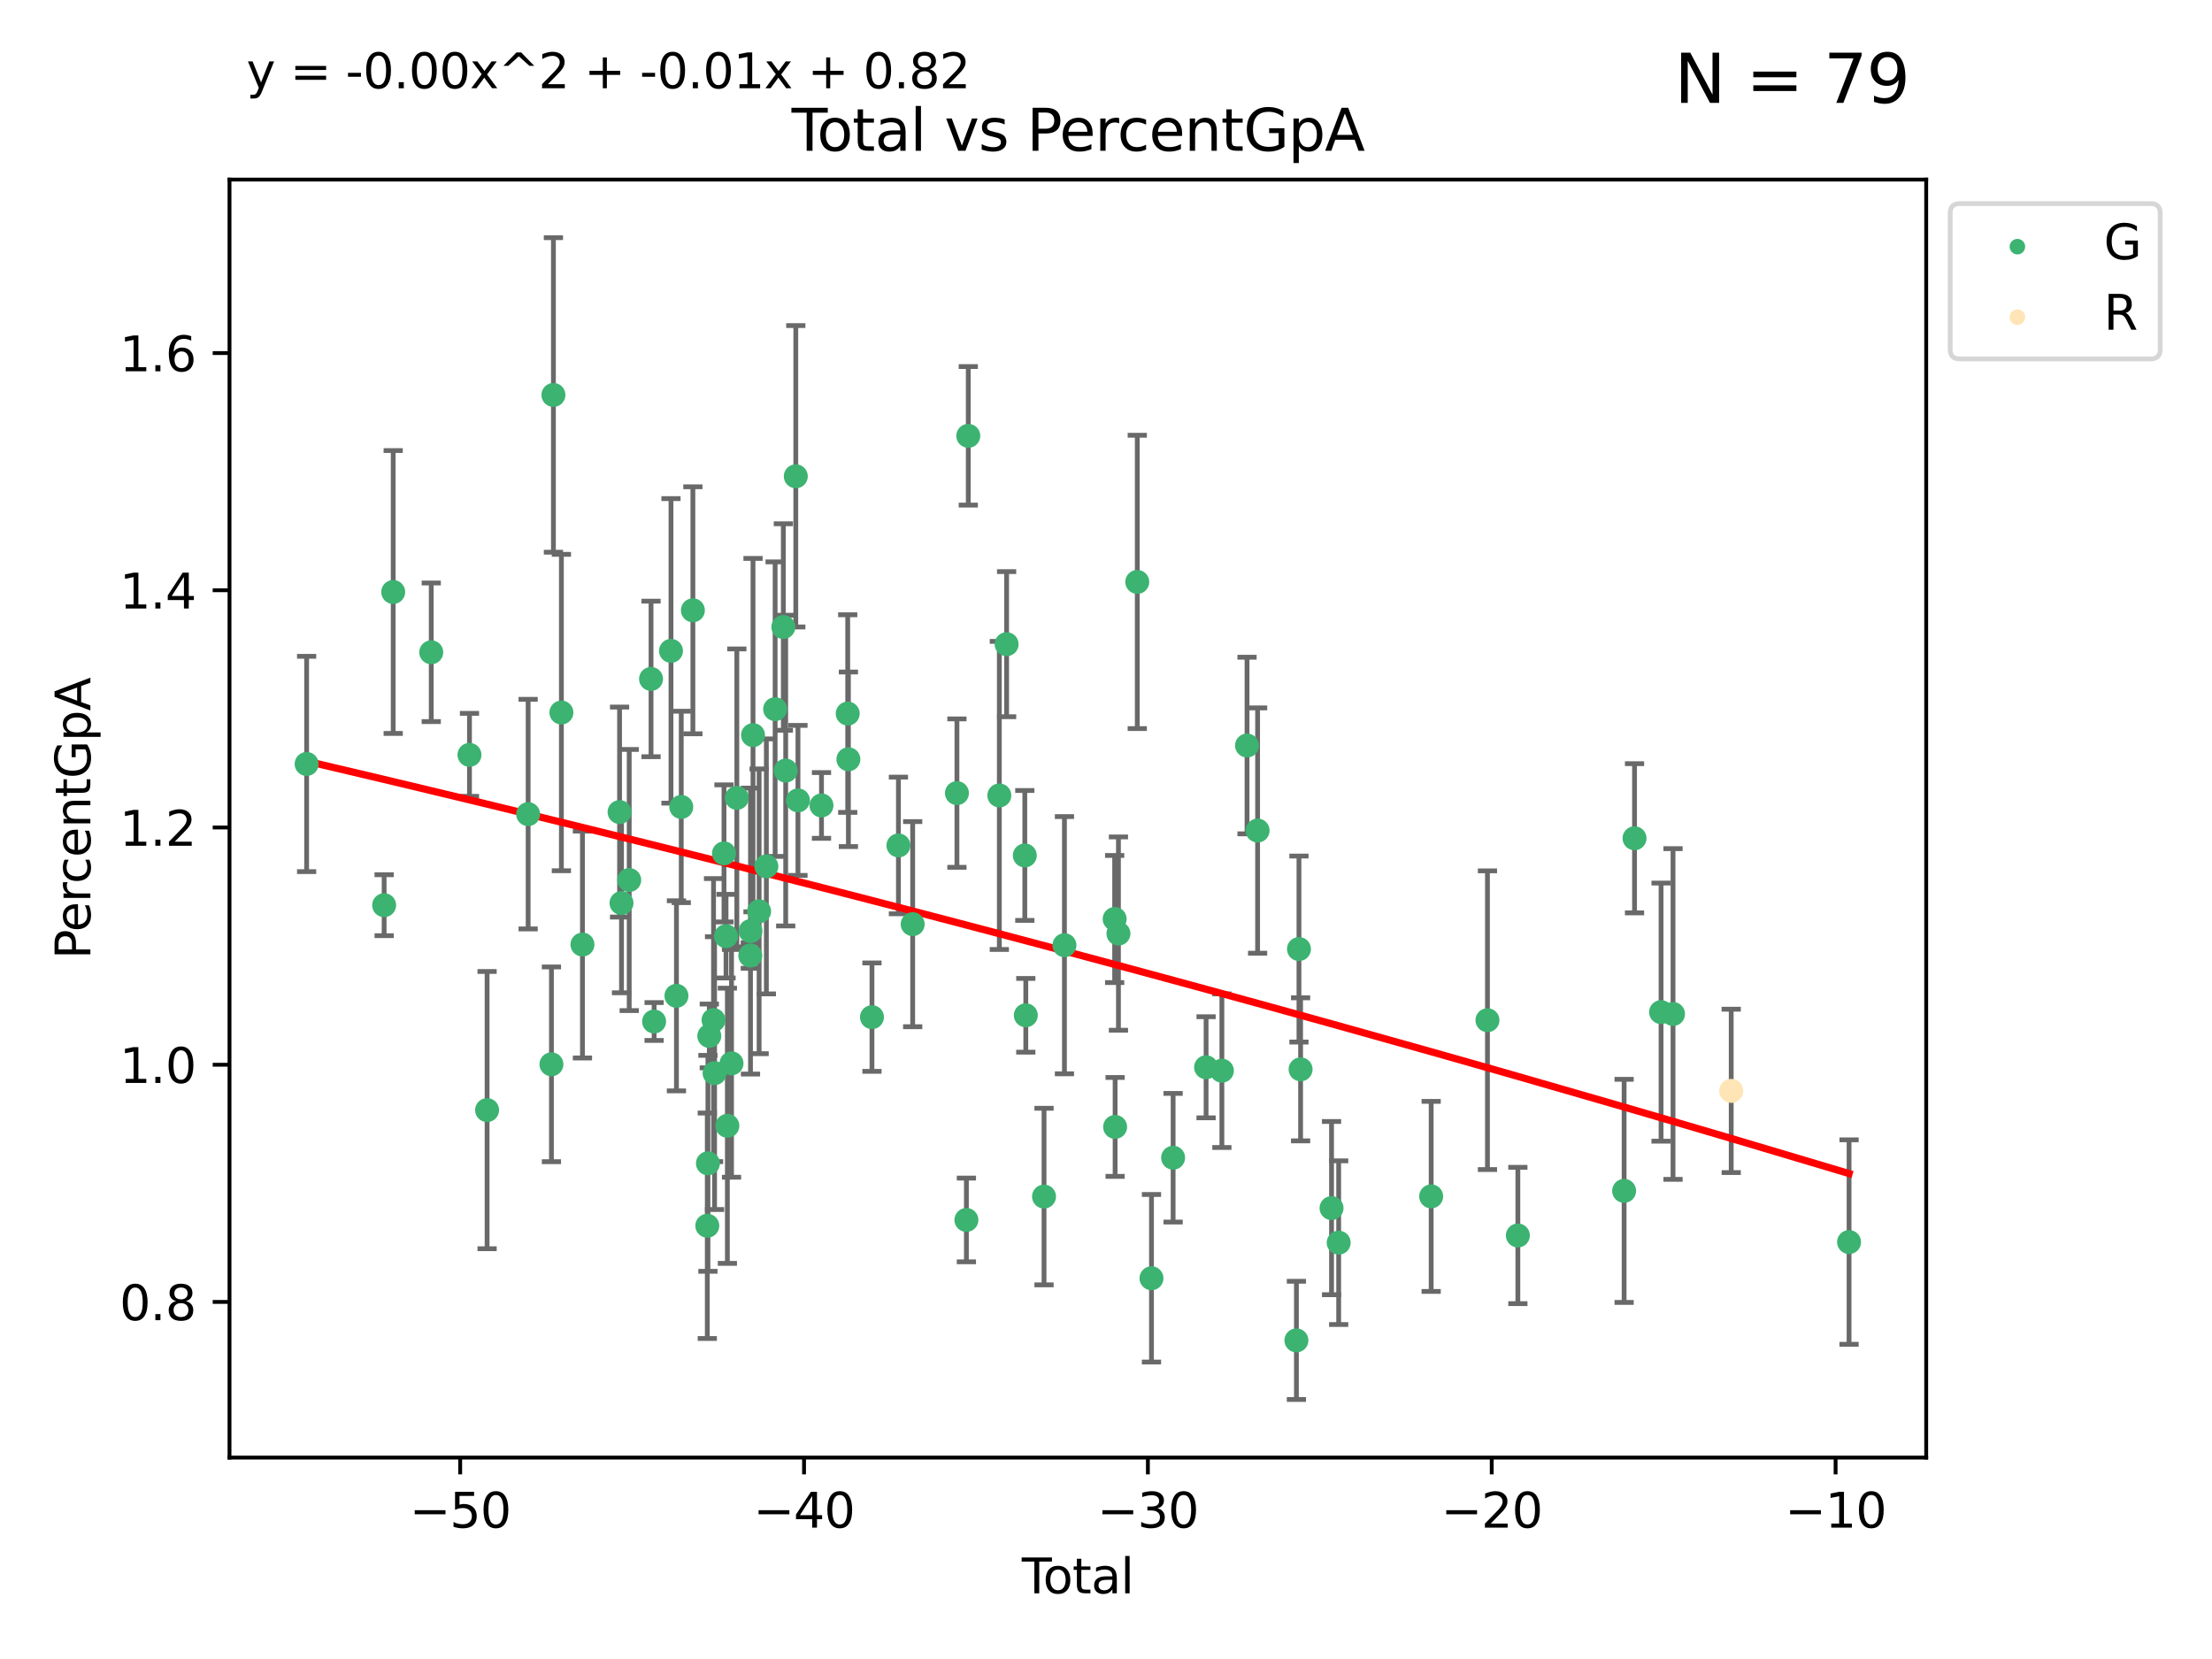 <?xml version="1.0" encoding="utf-8" standalone="no"?>
<!DOCTYPE svg PUBLIC "-//W3C//DTD SVG 1.1//EN"
  "http://www.w3.org/Graphics/SVG/1.1/DTD/svg11.dtd">
<svg xmlns:xlink="http://www.w3.org/1999/xlink" width="460.8pt" height="345.6pt" viewBox="0 0 460.8 345.6" xmlns="http://www.w3.org/2000/svg" version="1.1">
 <defs>
  <style type="text/css">*{stroke-linejoin: round; stroke-linecap: butt}</style>
 </defs>
 <g id="figure_1">
  <g id="patch_1">
   <path d="M 0 345.6 
L 460.8 345.6 
L 460.8 0 
L 0 0 
z
" style="fill: #ffffff"/>
  </g>
  <g id="axes_1">
   <g id="patch_2">
    <path d="M 47.81 303.64 
L 401.26 303.64 
L 401.26 37.411 
L 47.81 37.411 
z
" style="fill: #ffffff"/>
   </g>
   <g id="PathCollection_1">
    <defs>
     <path id="m9fe2d73786" d="M 0 1.118 
C 0.297 1.118 0.581 1 0.791 0.791 
C 1 0.581 1.118 0.297 1.118 0 
C 1.118 -0.297 1 -0.581 0.791 -0.791 
C 0.581 -1 0.297 -1.118 0 -1.118 
C -0.297 -1.118 -0.581 -1 -0.791 -0.791 
C -1 -0.581 -1.118 -0.297 -1.118 0 
C -1.118 0.297 -1 0.581 -0.791 0.791 
C -0.581 1 -0.297 1.118 0 1.118 
z
" style="stroke: #3cb371"/>
    </defs>
    <g clip-path="url(#pb07d9ff69a)">
     <use xlink:href="#m9fe2d73786" x="63.876" y="159.147" style="fill: #3cb371; stroke: #3cb371"/>
     <use xlink:href="#m9fe2d73786" x="80.023" y="188.567" style="fill: #3cb371; stroke: #3cb371"/>
     <use xlink:href="#m9fe2d73786" x="81.912" y="123.325" style="fill: #3cb371; stroke: #3cb371"/>
     <use xlink:href="#m9fe2d73786" x="89.836" y="135.883" style="fill: #3cb371; stroke: #3cb371"/>
     <use xlink:href="#m9fe2d73786" x="97.801" y="157.252" style="fill: #3cb371; stroke: #3cb371"/>
     <use xlink:href="#m9fe2d73786" x="101.468" y="231.254" style="fill: #3cb371; stroke: #3cb371"/>
     <use xlink:href="#m9fe2d73786" x="110.02" y="169.597" style="fill: #3cb371; stroke: #3cb371"/>
     <use xlink:href="#m9fe2d73786" x="114.874" y="221.715" style="fill: #3cb371; stroke: #3cb371"/>
     <use xlink:href="#m9fe2d73786" x="115.287" y="82.275" style="fill: #3cb371; stroke: #3cb371"/>
     <use xlink:href="#m9fe2d73786" x="116.951" y="148.432" style="fill: #3cb371; stroke: #3cb371"/>
     <use xlink:href="#m9fe2d73786" x="121.335" y="196.768" style="fill: #3cb371; stroke: #3cb371"/>
     <use xlink:href="#m9fe2d73786" x="129.068" y="169.168" style="fill: #3cb371; stroke: #3cb371"/>
     <use xlink:href="#m9fe2d73786" x="129.472" y="188.124" style="fill: #3cb371; stroke: #3cb371"/>
     <use xlink:href="#m9fe2d73786" x="131.077" y="183.324" style="fill: #3cb371; stroke: #3cb371"/>
     <use xlink:href="#m9fe2d73786" x="135.623" y="141.432" style="fill: #3cb371; stroke: #3cb371"/>
     <use xlink:href="#m9fe2d73786" x="136.264" y="212.797" style="fill: #3cb371; stroke: #3cb371"/>
     <use xlink:href="#m9fe2d73786" x="139.779" y="135.59" style="fill: #3cb371; stroke: #3cb371"/>
     <use xlink:href="#m9fe2d73786" x="140.916" y="207.446" style="fill: #3cb371; stroke: #3cb371"/>
     <use xlink:href="#m9fe2d73786" x="141.918" y="168.099" style="fill: #3cb371; stroke: #3cb371"/>
     <use xlink:href="#m9fe2d73786" x="144.341" y="127.136" style="fill: #3cb371; stroke: #3cb371"/>
     <use xlink:href="#m9fe2d73786" x="147.343" y="255.346" style="fill: #3cb371; stroke: #3cb371"/>
     <use xlink:href="#m9fe2d73786" x="147.475" y="242.343" style="fill: #3cb371; stroke: #3cb371"/>
     <use xlink:href="#m9fe2d73786" x="147.761" y="215.805" style="fill: #3cb371; stroke: #3cb371"/>
     <use xlink:href="#m9fe2d73786" x="148.644" y="212.504" style="fill: #3cb371; stroke: #3cb371"/>
     <use xlink:href="#m9fe2d73786" x="148.857" y="223.553" style="fill: #3cb371; stroke: #3cb371"/>
     <use xlink:href="#m9fe2d73786" x="150.82" y="177.776" style="fill: #3cb371; stroke: #3cb371"/>
     <use xlink:href="#m9fe2d73786" x="151.246" y="195.019" style="fill: #3cb371; stroke: #3cb371"/>
     <use xlink:href="#m9fe2d73786" x="151.526" y="234.522" style="fill: #3cb371; stroke: #3cb371"/>
     <use xlink:href="#m9fe2d73786" x="152.389" y="221.514" style="fill: #3cb371; stroke: #3cb371"/>
     <use xlink:href="#m9fe2d73786" x="153.495" y="166.217" style="fill: #3cb371; stroke: #3cb371"/>
     <use xlink:href="#m9fe2d73786" x="156.302" y="199.054" style="fill: #3cb371; stroke: #3cb371"/>
     <use xlink:href="#m9fe2d73786" x="156.342" y="193.961" style="fill: #3cb371; stroke: #3cb371"/>
     <use xlink:href="#m9fe2d73786" x="156.867" y="153.139" style="fill: #3cb371; stroke: #3cb371"/>
     <use xlink:href="#m9fe2d73786" x="158.14" y="189.843" style="fill: #3cb371; stroke: #3cb371"/>
     <use xlink:href="#m9fe2d73786" x="159.647" y="180.483" style="fill: #3cb371; stroke: #3cb371"/>
     <use xlink:href="#m9fe2d73786" x="161.475" y="147.726" style="fill: #3cb371; stroke: #3cb371"/>
     <use xlink:href="#m9fe2d73786" x="163.184" y="130.62" style="fill: #3cb371; stroke: #3cb371"/>
     <use xlink:href="#m9fe2d73786" x="163.676" y="160.525" style="fill: #3cb371; stroke: #3cb371"/>
     <use xlink:href="#m9fe2d73786" x="165.779" y="99.218" style="fill: #3cb371; stroke: #3cb371"/>
     <use xlink:href="#m9fe2d73786" x="166.23" y="166.734" style="fill: #3cb371; stroke: #3cb371"/>
     <use xlink:href="#m9fe2d73786" x="171.131" y="167.789" style="fill: #3cb371; stroke: #3cb371"/>
     <use xlink:href="#m9fe2d73786" x="176.595" y="148.652" style="fill: #3cb371; stroke: #3cb371"/>
     <use xlink:href="#m9fe2d73786" x="176.738" y="158.172" style="fill: #3cb371; stroke: #3cb371"/>
     <use xlink:href="#m9fe2d73786" x="181.647" y="211.891" style="fill: #3cb371; stroke: #3cb371"/>
     <use xlink:href="#m9fe2d73786" x="187.159" y="176.121" style="fill: #3cb371; stroke: #3cb371"/>
     <use xlink:href="#m9fe2d73786" x="190.128" y="192.52" style="fill: #3cb371; stroke: #3cb371"/>
     <use xlink:href="#m9fe2d73786" x="199.347" y="165.219" style="fill: #3cb371; stroke: #3cb371"/>
     <use xlink:href="#m9fe2d73786" x="201.319" y="254.139" style="fill: #3cb371; stroke: #3cb371"/>
     <use xlink:href="#m9fe2d73786" x="201.71" y="90.795" style="fill: #3cb371; stroke: #3cb371"/>
     <use xlink:href="#m9fe2d73786" x="208.179" y="165.706" style="fill: #3cb371; stroke: #3cb371"/>
     <use xlink:href="#m9fe2d73786" x="209.697" y="134.195" style="fill: #3cb371; stroke: #3cb371"/>
     <use xlink:href="#m9fe2d73786" x="213.486" y="178.206" style="fill: #3cb371; stroke: #3cb371"/>
     <use xlink:href="#m9fe2d73786" x="213.693" y="211.505" style="fill: #3cb371; stroke: #3cb371"/>
     <use xlink:href="#m9fe2d73786" x="217.491" y="249.265" style="fill: #3cb371; stroke: #3cb371"/>
     <use xlink:href="#m9fe2d73786" x="221.743" y="196.899" style="fill: #3cb371; stroke: #3cb371"/>
     <use xlink:href="#m9fe2d73786" x="232.203" y="191.445" style="fill: #3cb371; stroke: #3cb371"/>
     <use xlink:href="#m9fe2d73786" x="232.299" y="234.759" style="fill: #3cb371; stroke: #3cb371"/>
     <use xlink:href="#m9fe2d73786" x="232.992" y="194.481" style="fill: #3cb371; stroke: #3cb371"/>
     <use xlink:href="#m9fe2d73786" x="236.915" y="121.225" style="fill: #3cb371; stroke: #3cb371"/>
     <use xlink:href="#m9fe2d73786" x="239.874" y="266.284" style="fill: #3cb371; stroke: #3cb371"/>
     <use xlink:href="#m9fe2d73786" x="244.381" y="241.175" style="fill: #3cb371; stroke: #3cb371"/>
     <use xlink:href="#m9fe2d73786" x="251.249" y="222.331" style="fill: #3cb371; stroke: #3cb371"/>
     <use xlink:href="#m9fe2d73786" x="254.539" y="223.046" style="fill: #3cb371; stroke: #3cb371"/>
     <use xlink:href="#m9fe2d73786" x="259.778" y="155.307" style="fill: #3cb371; stroke: #3cb371"/>
     <use xlink:href="#m9fe2d73786" x="261.981" y="173.019" style="fill: #3cb371; stroke: #3cb371"/>
     <use xlink:href="#m9fe2d73786" x="270.066" y="279.228" style="fill: #3cb371; stroke: #3cb371"/>
     <use xlink:href="#m9fe2d73786" x="270.597" y="197.704" style="fill: #3cb371; stroke: #3cb371"/>
     <use xlink:href="#m9fe2d73786" x="270.937" y="222.764" style="fill: #3cb371; stroke: #3cb371"/>
     <use xlink:href="#m9fe2d73786" x="277.384" y="251.669" style="fill: #3cb371; stroke: #3cb371"/>
     <use xlink:href="#m9fe2d73786" x="278.871" y="258.869" style="fill: #3cb371; stroke: #3cb371"/>
     <use xlink:href="#m9fe2d73786" x="298.138" y="249.228" style="fill: #3cb371; stroke: #3cb371"/>
     <use xlink:href="#m9fe2d73786" x="309.865" y="212.529" style="fill: #3cb371; stroke: #3cb371"/>
     <use xlink:href="#m9fe2d73786" x="316.198" y="257.372" style="fill: #3cb371; stroke: #3cb371"/>
     <use xlink:href="#m9fe2d73786" x="338.333" y="248.078" style="fill: #3cb371; stroke: #3cb371"/>
     <use xlink:href="#m9fe2d73786" x="340.502" y="174.626" style="fill: #3cb371; stroke: #3cb371"/>
     <use xlink:href="#m9fe2d73786" x="346.03" y="210.841" style="fill: #3cb371; stroke: #3cb371"/>
     <use xlink:href="#m9fe2d73786" x="348.522" y="211.234" style="fill: #3cb371; stroke: #3cb371"/>
     <use xlink:href="#m9fe2d73786" x="385.194" y="258.747" style="fill: #3cb371; stroke: #3cb371"/>
    </g>
   </g>
   <g id="PathCollection_2">
    <defs>
     <path id="me94f90e449" d="M 0 1.118 
C 0.297 1.118 0.581 1 0.791 0.791 
C 1 0.581 1.118 0.297 1.118 0 
C 1.118 -0.297 1 -0.581 0.791 -0.791 
C 0.581 -1 0.297 -1.118 0 -1.118 
C -0.297 -1.118 -0.581 -1 -0.791 -0.791 
C -1 -0.581 -1.118 -0.297 -1.118 0 
C -1.118 0.297 -1 0.581 -0.791 0.791 
C -0.581 1 -0.297 1.118 0 1.118 
z
" style="stroke: #ffe4b5"/>
    </defs>
    <g clip-path="url(#pb07d9ff69a)">
     <use xlink:href="#me94f90e449" x="360.642" y="227.251" style="fill: #ffe4b5; stroke: #ffe4b5"/>
    </g>
   </g>
   <g id="matplotlib.axis_1">
    <g id="xtick_1">
     <g id="line2d_1">
      <defs>
       <path id="m68d2400e99" d="M 0 0 
L 0 3.5 
" style="stroke: #000000; stroke-width: 0.8"/>
      </defs>
      <g>
       <use xlink:href="#m68d2400e99" x="95.864" y="303.64" style="stroke: #000000; stroke-width: 0.8"/>
      </g>
     </g>
     <g id="text_1">
      <!-- −50 -->
      <g transform="translate(85.312 318.238)scale(0.1 -0.1)">
       <defs>
        <path id="DejaVuSans-2212" d="M 678 2272 
L 4684 2272 
L 4684 1741 
L 678 1741 
L 678 2272 
z
" transform="scale(0.016)"/>
        <path id="DejaVuSans-35" d="M 691 4666 
L 3169 4666 
L 3169 4134 
L 1269 4134 
L 1269 2991 
Q 1406 3038 1543 3061 
Q 1681 3084 1819 3084 
Q 2600 3084 3056 2656 
Q 3513 2228 3513 1497 
Q 3513 744 3044 326 
Q 2575 -91 1722 -91 
Q 1428 -91 1123 -41 
Q 819 9 494 109 
L 494 744 
Q 775 591 1075 516 
Q 1375 441 1709 441 
Q 2250 441 2565 725 
Q 2881 1009 2881 1497 
Q 2881 1984 2565 2268 
Q 2250 2553 1709 2553 
Q 1456 2553 1204 2497 
Q 953 2441 691 2322 
L 691 4666 
z
" transform="scale(0.016)"/>
        <path id="DejaVuSans-30" d="M 2034 4250 
Q 1547 4250 1301 3770 
Q 1056 3291 1056 2328 
Q 1056 1369 1301 889 
Q 1547 409 2034 409 
Q 2525 409 2770 889 
Q 3016 1369 3016 2328 
Q 3016 3291 2770 3770 
Q 2525 4250 2034 4250 
z
M 2034 4750 
Q 2819 4750 3233 4129 
Q 3647 3509 3647 2328 
Q 3647 1150 3233 529 
Q 2819 -91 2034 -91 
Q 1250 -91 836 529 
Q 422 1150 422 2328 
Q 422 3509 836 4129 
Q 1250 4750 2034 4750 
z
" transform="scale(0.016)"/>
       </defs>
       <use xlink:href="#DejaVuSans-2212"/>
       <use xlink:href="#DejaVuSans-35" x="83.789"/>
       <use xlink:href="#DejaVuSans-30" x="147.412"/>
      </g>
     </g>
    </g>
    <g id="xtick_2">
     <g id="line2d_2">
      <g>
       <use xlink:href="#m68d2400e99" x="167.495" y="303.64" style="stroke: #000000; stroke-width: 0.8"/>
      </g>
     </g>
     <g id="text_2">
      <!-- −40 -->
      <g transform="translate(156.942 318.238)scale(0.1 -0.1)">
       <defs>
        <path id="DejaVuSans-34" d="M 2419 4116 
L 825 1625 
L 2419 1625 
L 2419 4116 
z
M 2253 4666 
L 3047 4666 
L 3047 1625 
L 3713 1625 
L 3713 1100 
L 3047 1100 
L 3047 0 
L 2419 0 
L 2419 1100 
L 313 1100 
L 313 1709 
L 2253 4666 
z
" transform="scale(0.016)"/>
       </defs>
       <use xlink:href="#DejaVuSans-2212"/>
       <use xlink:href="#DejaVuSans-34" x="83.789"/>
       <use xlink:href="#DejaVuSans-30" x="147.412"/>
      </g>
     </g>
    </g>
    <g id="xtick_3">
     <g id="line2d_3">
      <g>
       <use xlink:href="#m68d2400e99" x="239.125" y="303.64" style="stroke: #000000; stroke-width: 0.8"/>
      </g>
     </g>
     <g id="text_3">
      <!-- −30 -->
      <g transform="translate(228.573 318.238)scale(0.1 -0.1)">
       <defs>
        <path id="DejaVuSans-33" d="M 2597 2516 
Q 3050 2419 3304 2112 
Q 3559 1806 3559 1356 
Q 3559 666 3084 287 
Q 2609 -91 1734 -91 
Q 1441 -91 1130 -33 
Q 819 25 488 141 
L 488 750 
Q 750 597 1062 519 
Q 1375 441 1716 441 
Q 2309 441 2620 675 
Q 2931 909 2931 1356 
Q 2931 1769 2642 2001 
Q 2353 2234 1838 2234 
L 1294 2234 
L 1294 2753 
L 1863 2753 
Q 2328 2753 2575 2939 
Q 2822 3125 2822 3475 
Q 2822 3834 2567 4026 
Q 2313 4219 1838 4219 
Q 1578 4219 1281 4162 
Q 984 4106 628 3988 
L 628 4550 
Q 988 4650 1302 4700 
Q 1616 4750 1894 4750 
Q 2613 4750 3031 4423 
Q 3450 4097 3450 3541 
Q 3450 3153 3228 2886 
Q 3006 2619 2597 2516 
z
" transform="scale(0.016)"/>
       </defs>
       <use xlink:href="#DejaVuSans-2212"/>
       <use xlink:href="#DejaVuSans-33" x="83.789"/>
       <use xlink:href="#DejaVuSans-30" x="147.412"/>
      </g>
     </g>
    </g>
    <g id="xtick_4">
     <g id="line2d_4">
      <g>
       <use xlink:href="#m68d2400e99" x="310.756" y="303.64" style="stroke: #000000; stroke-width: 0.8"/>
      </g>
     </g>
     <g id="text_4">
      <!-- −20 -->
      <g transform="translate(300.203 318.238)scale(0.1 -0.1)">
       <defs>
        <path id="DejaVuSans-32" d="M 1228 531 
L 3431 531 
L 3431 0 
L 469 0 
L 469 531 
Q 828 903 1448 1529 
Q 2069 2156 2228 2338 
Q 2531 2678 2651 2914 
Q 2772 3150 2772 3378 
Q 2772 3750 2511 3984 
Q 2250 4219 1831 4219 
Q 1534 4219 1204 4116 
Q 875 4013 500 3803 
L 500 4441 
Q 881 4594 1212 4672 
Q 1544 4750 1819 4750 
Q 2544 4750 2975 4387 
Q 3406 4025 3406 3419 
Q 3406 3131 3298 2873 
Q 3191 2616 2906 2266 
Q 2828 2175 2409 1742 
Q 1991 1309 1228 531 
z
" transform="scale(0.016)"/>
       </defs>
       <use xlink:href="#DejaVuSans-2212"/>
       <use xlink:href="#DejaVuSans-32" x="83.789"/>
       <use xlink:href="#DejaVuSans-30" x="147.412"/>
      </g>
     </g>
    </g>
    <g id="xtick_5">
     <g id="line2d_5">
      <g>
       <use xlink:href="#m68d2400e99" x="382.386" y="303.64" style="stroke: #000000; stroke-width: 0.8"/>
      </g>
     </g>
     <g id="text_5">
      <!-- −10 -->
      <g transform="translate(371.834 318.238)scale(0.1 -0.1)">
       <defs>
        <path id="DejaVuSans-31" d="M 794 531 
L 1825 531 
L 1825 4091 
L 703 3866 
L 703 4441 
L 1819 4666 
L 2450 4666 
L 2450 531 
L 3481 531 
L 3481 0 
L 794 0 
L 794 531 
z
" transform="scale(0.016)"/>
       </defs>
       <use xlink:href="#DejaVuSans-2212"/>
       <use xlink:href="#DejaVuSans-31" x="83.789"/>
       <use xlink:href="#DejaVuSans-30" x="147.412"/>
      </g>
     </g>
    </g>
    <g id="text_6">
     <!-- Total -->
     <g transform="translate(212.858 331.917)scale(0.1 -0.1)">
      <defs>
       <path id="DejaVuSans-54" d="M -19 4666 
L 3928 4666 
L 3928 4134 
L 2272 4134 
L 2272 0 
L 1638 0 
L 1638 4134 
L -19 4134 
L -19 4666 
z
" transform="scale(0.016)"/>
       <path id="DejaVuSans-6f" d="M 1959 3097 
Q 1497 3097 1228 2736 
Q 959 2375 959 1747 
Q 959 1119 1226 758 
Q 1494 397 1959 397 
Q 2419 397 2687 759 
Q 2956 1122 2956 1747 
Q 2956 2369 2687 2733 
Q 2419 3097 1959 3097 
z
M 1959 3584 
Q 2709 3584 3137 3096 
Q 3566 2609 3566 1747 
Q 3566 888 3137 398 
Q 2709 -91 1959 -91 
Q 1206 -91 779 398 
Q 353 888 353 1747 
Q 353 2609 779 3096 
Q 1206 3584 1959 3584 
z
" transform="scale(0.016)"/>
       <path id="DejaVuSans-74" d="M 1172 4494 
L 1172 3500 
L 2356 3500 
L 2356 3053 
L 1172 3053 
L 1172 1153 
Q 1172 725 1289 603 
Q 1406 481 1766 481 
L 2356 481 
L 2356 0 
L 1766 0 
Q 1100 0 847 248 
Q 594 497 594 1153 
L 594 3053 
L 172 3053 
L 172 3500 
L 594 3500 
L 594 4494 
L 1172 4494 
z
" transform="scale(0.016)"/>
       <path id="DejaVuSans-61" d="M 2194 1759 
Q 1497 1759 1228 1600 
Q 959 1441 959 1056 
Q 959 750 1161 570 
Q 1363 391 1709 391 
Q 2188 391 2477 730 
Q 2766 1069 2766 1631 
L 2766 1759 
L 2194 1759 
z
M 3341 1997 
L 3341 0 
L 2766 0 
L 2766 531 
Q 2569 213 2275 61 
Q 1981 -91 1556 -91 
Q 1019 -91 701 211 
Q 384 513 384 1019 
Q 384 1609 779 1909 
Q 1175 2209 1959 2209 
L 2766 2209 
L 2766 2266 
Q 2766 2663 2505 2880 
Q 2244 3097 1772 3097 
Q 1472 3097 1187 3025 
Q 903 2953 641 2809 
L 641 3341 
Q 956 3463 1253 3523 
Q 1550 3584 1831 3584 
Q 2591 3584 2966 3190 
Q 3341 2797 3341 1997 
z
" transform="scale(0.016)"/>
       <path id="DejaVuSans-6c" d="M 603 4863 
L 1178 4863 
L 1178 0 
L 603 0 
L 603 4863 
z
" transform="scale(0.016)"/>
      </defs>
      <use xlink:href="#DejaVuSans-54"/>
      <use xlink:href="#DejaVuSans-6f" x="44.084"/>
      <use xlink:href="#DejaVuSans-74" x="105.266"/>
      <use xlink:href="#DejaVuSans-61" x="144.475"/>
      <use xlink:href="#DejaVuSans-6c" x="205.754"/>
     </g>
    </g>
   </g>
   <g id="matplotlib.axis_2">
    <g id="ytick_1">
     <g id="line2d_6">
      <defs>
       <path id="m4822c93507" d="M 0 0 
L -3.5 0 
" style="stroke: #000000; stroke-width: 0.8"/>
      </defs>
      <g>
       <use xlink:href="#m4822c93507" x="47.81" y="271.219" style="stroke: #000000; stroke-width: 0.8"/>
      </g>
     </g>
     <g id="text_7">
      <!-- 0.8 -->
      <g transform="translate(24.907 275.018)scale(0.1 -0.1)">
       <defs>
        <path id="DejaVuSans-2e" d="M 684 794 
L 1344 794 
L 1344 0 
L 684 0 
L 684 794 
z
" transform="scale(0.016)"/>
        <path id="DejaVuSans-38" d="M 2034 2216 
Q 1584 2216 1326 1975 
Q 1069 1734 1069 1313 
Q 1069 891 1326 650 
Q 1584 409 2034 409 
Q 2484 409 2743 651 
Q 3003 894 3003 1313 
Q 3003 1734 2745 1975 
Q 2488 2216 2034 2216 
z
M 1403 2484 
Q 997 2584 770 2862 
Q 544 3141 544 3541 
Q 544 4100 942 4425 
Q 1341 4750 2034 4750 
Q 2731 4750 3128 4425 
Q 3525 4100 3525 3541 
Q 3525 3141 3298 2862 
Q 3072 2584 2669 2484 
Q 3125 2378 3379 2068 
Q 3634 1759 3634 1313 
Q 3634 634 3220 271 
Q 2806 -91 2034 -91 
Q 1263 -91 848 271 
Q 434 634 434 1313 
Q 434 1759 690 2068 
Q 947 2378 1403 2484 
z
M 1172 3481 
Q 1172 3119 1398 2916 
Q 1625 2713 2034 2713 
Q 2441 2713 2670 2916 
Q 2900 3119 2900 3481 
Q 2900 3844 2670 4047 
Q 2441 4250 2034 4250 
Q 1625 4250 1398 4047 
Q 1172 3844 1172 3481 
z
" transform="scale(0.016)"/>
       </defs>
       <use xlink:href="#DejaVuSans-30"/>
       <use xlink:href="#DejaVuSans-2e" x="63.623"/>
       <use xlink:href="#DejaVuSans-38" x="95.41"/>
      </g>
     </g>
    </g>
    <g id="ytick_2">
     <g id="line2d_7">
      <g>
       <use xlink:href="#m4822c93507" x="47.81" y="221.8" style="stroke: #000000; stroke-width: 0.8"/>
      </g>
     </g>
     <g id="text_8">
      <!-- 1.0 -->
      <g transform="translate(24.907 225.599)scale(0.1 -0.1)">
       <use xlink:href="#DejaVuSans-31"/>
       <use xlink:href="#DejaVuSans-2e" x="63.623"/>
       <use xlink:href="#DejaVuSans-30" x="95.41"/>
      </g>
     </g>
    </g>
    <g id="ytick_3">
     <g id="line2d_8">
      <g>
       <use xlink:href="#m4822c93507" x="47.81" y="172.382" style="stroke: #000000; stroke-width: 0.8"/>
      </g>
     </g>
     <g id="text_9">
      <!-- 1.2 -->
      <g transform="translate(24.907 176.181)scale(0.1 -0.1)">
       <use xlink:href="#DejaVuSans-31"/>
       <use xlink:href="#DejaVuSans-2e" x="63.623"/>
       <use xlink:href="#DejaVuSans-32" x="95.41"/>
      </g>
     </g>
    </g>
    <g id="ytick_4">
     <g id="line2d_9">
      <g>
       <use xlink:href="#m4822c93507" x="47.81" y="122.963" style="stroke: #000000; stroke-width: 0.8"/>
      </g>
     </g>
     <g id="text_10">
      <!-- 1.4 -->
      <g transform="translate(24.907 126.763)scale(0.1 -0.1)">
       <use xlink:href="#DejaVuSans-31"/>
       <use xlink:href="#DejaVuSans-2e" x="63.623"/>
       <use xlink:href="#DejaVuSans-34" x="95.41"/>
      </g>
     </g>
    </g>
    <g id="ytick_5">
     <g id="line2d_10">
      <g>
       <use xlink:href="#m4822c93507" x="47.81" y="73.545" style="stroke: #000000; stroke-width: 0.8"/>
      </g>
     </g>
     <g id="text_11">
      <!-- 1.6 -->
      <g transform="translate(24.907 77.344)scale(0.1 -0.1)">
       <defs>
        <path id="DejaVuSans-36" d="M 2113 2584 
Q 1688 2584 1439 2293 
Q 1191 2003 1191 1497 
Q 1191 994 1439 701 
Q 1688 409 2113 409 
Q 2538 409 2786 701 
Q 3034 994 3034 1497 
Q 3034 2003 2786 2293 
Q 2538 2584 2113 2584 
z
M 3366 4563 
L 3366 3988 
Q 3128 4100 2886 4159 
Q 2644 4219 2406 4219 
Q 1781 4219 1451 3797 
Q 1122 3375 1075 2522 
Q 1259 2794 1537 2939 
Q 1816 3084 2150 3084 
Q 2853 3084 3261 2657 
Q 3669 2231 3669 1497 
Q 3669 778 3244 343 
Q 2819 -91 2113 -91 
Q 1303 -91 875 529 
Q 447 1150 447 2328 
Q 447 3434 972 4092 
Q 1497 4750 2381 4750 
Q 2619 4750 2861 4703 
Q 3103 4656 3366 4563 
z
" transform="scale(0.016)"/>
       </defs>
       <use xlink:href="#DejaVuSans-31"/>
       <use xlink:href="#DejaVuSans-2e" x="63.623"/>
       <use xlink:href="#DejaVuSans-36" x="95.41"/>
      </g>
     </g>
    </g>
    <g id="text_12">
     <!-- PercentGpA -->
     <g transform="translate(18.827 199.802)rotate(-90)scale(0.1 -0.1)">
      <defs>
       <path id="DejaVuSans-50" d="M 1259 4147 
L 1259 2394 
L 2053 2394 
Q 2494 2394 2734 2622 
Q 2975 2850 2975 3272 
Q 2975 3691 2734 3919 
Q 2494 4147 2053 4147 
L 1259 4147 
z
M 628 4666 
L 2053 4666 
Q 2838 4666 3239 4311 
Q 3641 3956 3641 3272 
Q 3641 2581 3239 2228 
Q 2838 1875 2053 1875 
L 1259 1875 
L 1259 0 
L 628 0 
L 628 4666 
z
" transform="scale(0.016)"/>
       <path id="DejaVuSans-65" d="M 3597 1894 
L 3597 1613 
L 953 1613 
Q 991 1019 1311 708 
Q 1631 397 2203 397 
Q 2534 397 2845 478 
Q 3156 559 3463 722 
L 3463 178 
Q 3153 47 2828 -22 
Q 2503 -91 2169 -91 
Q 1331 -91 842 396 
Q 353 884 353 1716 
Q 353 2575 817 3079 
Q 1281 3584 2069 3584 
Q 2775 3584 3186 3129 
Q 3597 2675 3597 1894 
z
M 3022 2063 
Q 3016 2534 2758 2815 
Q 2500 3097 2075 3097 
Q 1594 3097 1305 2825 
Q 1016 2553 972 2059 
L 3022 2063 
z
" transform="scale(0.016)"/>
       <path id="DejaVuSans-72" d="M 2631 2963 
Q 2534 3019 2420 3045 
Q 2306 3072 2169 3072 
Q 1681 3072 1420 2755 
Q 1159 2438 1159 1844 
L 1159 0 
L 581 0 
L 581 3500 
L 1159 3500 
L 1159 2956 
Q 1341 3275 1631 3429 
Q 1922 3584 2338 3584 
Q 2397 3584 2469 3576 
Q 2541 3569 2628 3553 
L 2631 2963 
z
" transform="scale(0.016)"/>
       <path id="DejaVuSans-63" d="M 3122 3366 
L 3122 2828 
Q 2878 2963 2633 3030 
Q 2388 3097 2138 3097 
Q 1578 3097 1268 2742 
Q 959 2388 959 1747 
Q 959 1106 1268 751 
Q 1578 397 2138 397 
Q 2388 397 2633 464 
Q 2878 531 3122 666 
L 3122 134 
Q 2881 22 2623 -34 
Q 2366 -91 2075 -91 
Q 1284 -91 818 406 
Q 353 903 353 1747 
Q 353 2603 823 3093 
Q 1294 3584 2113 3584 
Q 2378 3584 2631 3529 
Q 2884 3475 3122 3366 
z
" transform="scale(0.016)"/>
       <path id="DejaVuSans-6e" d="M 3513 2113 
L 3513 0 
L 2938 0 
L 2938 2094 
Q 2938 2591 2744 2837 
Q 2550 3084 2163 3084 
Q 1697 3084 1428 2787 
Q 1159 2491 1159 1978 
L 1159 0 
L 581 0 
L 581 3500 
L 1159 3500 
L 1159 2956 
Q 1366 3272 1645 3428 
Q 1925 3584 2291 3584 
Q 2894 3584 3203 3211 
Q 3513 2838 3513 2113 
z
" transform="scale(0.016)"/>
       <path id="DejaVuSans-47" d="M 3809 666 
L 3809 1919 
L 2778 1919 
L 2778 2438 
L 4434 2438 
L 4434 434 
Q 4069 175 3628 42 
Q 3188 -91 2688 -91 
Q 1594 -91 976 548 
Q 359 1188 359 2328 
Q 359 3472 976 4111 
Q 1594 4750 2688 4750 
Q 3144 4750 3555 4637 
Q 3966 4525 4313 4306 
L 4313 3634 
Q 3963 3931 3569 4081 
Q 3175 4231 2741 4231 
Q 1884 4231 1454 3753 
Q 1025 3275 1025 2328 
Q 1025 1384 1454 906 
Q 1884 428 2741 428 
Q 3075 428 3337 486 
Q 3600 544 3809 666 
z
" transform="scale(0.016)"/>
       <path id="DejaVuSans-70" d="M 1159 525 
L 1159 -1331 
L 581 -1331 
L 581 3500 
L 1159 3500 
L 1159 2969 
Q 1341 3281 1617 3432 
Q 1894 3584 2278 3584 
Q 2916 3584 3314 3078 
Q 3713 2572 3713 1747 
Q 3713 922 3314 415 
Q 2916 -91 2278 -91 
Q 1894 -91 1617 61 
Q 1341 213 1159 525 
z
M 3116 1747 
Q 3116 2381 2855 2742 
Q 2594 3103 2138 3103 
Q 1681 3103 1420 2742 
Q 1159 2381 1159 1747 
Q 1159 1113 1420 752 
Q 1681 391 2138 391 
Q 2594 391 2855 752 
Q 3116 1113 3116 1747 
z
" transform="scale(0.016)"/>
       <path id="DejaVuSans-41" d="M 2188 4044 
L 1331 1722 
L 3047 1722 
L 2188 4044 
z
M 1831 4666 
L 2547 4666 
L 4325 0 
L 3669 0 
L 3244 1197 
L 1141 1197 
L 716 0 
L 50 0 
L 1831 4666 
z
" transform="scale(0.016)"/>
      </defs>
      <use xlink:href="#DejaVuSans-50"/>
      <use xlink:href="#DejaVuSans-65" x="56.678"/>
      <use xlink:href="#DejaVuSans-72" x="118.201"/>
      <use xlink:href="#DejaVuSans-63" x="157.064"/>
      <use xlink:href="#DejaVuSans-65" x="212.045"/>
      <use xlink:href="#DejaVuSans-6e" x="273.568"/>
      <use xlink:href="#DejaVuSans-74" x="336.947"/>
      <use xlink:href="#DejaVuSans-47" x="376.156"/>
      <use xlink:href="#DejaVuSans-70" x="453.646"/>
      <use xlink:href="#DejaVuSans-41" x="517.123"/>
     </g>
    </g>
   </g>
   <g id="LineCollection_1">
    <path d="M 63.876 181.573 
L 63.876 136.721 
" clip-path="url(#pb07d9ff69a)" style="fill: none; stroke: #696969"/>
    <path d="M 80.023 194.918 
L 80.023 182.217 
" clip-path="url(#pb07d9ff69a)" style="fill: none; stroke: #696969"/>
    <path d="M 81.912 152.79 
L 81.912 93.86 
" clip-path="url(#pb07d9ff69a)" style="fill: none; stroke: #696969"/>
    <path d="M 89.836 150.319 
L 89.836 121.447 
" clip-path="url(#pb07d9ff69a)" style="fill: none; stroke: #696969"/>
    <path d="M 97.801 165.898 
L 97.801 148.606 
" clip-path="url(#pb07d9ff69a)" style="fill: none; stroke: #696969"/>
    <path d="M 101.468 260.128 
L 101.468 202.38 
" clip-path="url(#pb07d9ff69a)" style="fill: none; stroke: #696969"/>
    <path d="M 110.02 193.51 
L 110.02 145.683 
" clip-path="url(#pb07d9ff69a)" style="fill: none; stroke: #696969"/>
    <path d="M 114.874 241.999 
L 114.874 201.431 
" clip-path="url(#pb07d9ff69a)" style="fill: none; stroke: #696969"/>
    <path d="M 115.287 115.038 
L 115.287 49.513 
" clip-path="url(#pb07d9ff69a)" style="fill: none; stroke: #696969"/>
    <path d="M 116.951 181.39 
L 116.951 115.474 
" clip-path="url(#pb07d9ff69a)" style="fill: none; stroke: #696969"/>
    <path d="M 121.335 220.397 
L 121.335 173.139 
" clip-path="url(#pb07d9ff69a)" style="fill: none; stroke: #696969"/>
    <path d="M 129.068 191.041 
L 129.068 147.295 
" clip-path="url(#pb07d9ff69a)" style="fill: none; stroke: #696969"/>
    <path d="M 129.472 206.817 
L 129.472 169.431 
" clip-path="url(#pb07d9ff69a)" style="fill: none; stroke: #696969"/>
    <path d="M 131.077 210.526 
L 131.077 156.123 
" clip-path="url(#pb07d9ff69a)" style="fill: none; stroke: #696969"/>
    <path d="M 135.623 157.634 
L 135.623 125.231 
" clip-path="url(#pb07d9ff69a)" style="fill: none; stroke: #696969"/>
    <path d="M 136.264 216.745 
L 136.264 208.85 
" clip-path="url(#pb07d9ff69a)" style="fill: none; stroke: #696969"/>
    <path d="M 139.779 167.309 
L 139.779 103.872 
" clip-path="url(#pb07d9ff69a)" style="fill: none; stroke: #696969"/>
    <path d="M 140.916 227.247 
L 140.916 187.646 
" clip-path="url(#pb07d9ff69a)" style="fill: none; stroke: #696969"/>
    <path d="M 141.918 188.038 
L 141.918 148.16 
" clip-path="url(#pb07d9ff69a)" style="fill: none; stroke: #696969"/>
    <path d="M 144.341 152.861 
L 144.341 101.41 
" clip-path="url(#pb07d9ff69a)" style="fill: none; stroke: #696969"/>
    <path d="M 147.343 278.83 
L 147.343 231.862 
" clip-path="url(#pb07d9ff69a)" style="fill: none; stroke: #696969"/>
    <path d="M 147.475 264.837 
L 147.475 219.848 
" clip-path="url(#pb07d9ff69a)" style="fill: none; stroke: #696969"/>
    <path d="M 147.761 222.45 
L 147.761 209.16 
" clip-path="url(#pb07d9ff69a)" style="fill: none; stroke: #696969"/>
    <path d="M 148.644 241.986 
L 148.644 183.022 
" clip-path="url(#pb07d9ff69a)" style="fill: none; stroke: #696969"/>
    <path d="M 148.857 251.964 
L 148.857 195.142 
" clip-path="url(#pb07d9ff69a)" style="fill: none; stroke: #696969"/>
    <path d="M 150.82 192.053 
L 150.82 163.499 
" clip-path="url(#pb07d9ff69a)" style="fill: none; stroke: #696969"/>
    <path d="M 151.246 203.728 
L 151.246 186.311 
" clip-path="url(#pb07d9ff69a)" style="fill: none; stroke: #696969"/>
    <path d="M 151.526 263.185 
L 151.526 205.859 
" clip-path="url(#pb07d9ff69a)" style="fill: none; stroke: #696969"/>
    <path d="M 152.389 245.235 
L 152.389 197.793 
" clip-path="url(#pb07d9ff69a)" style="fill: none; stroke: #696969"/>
    <path d="M 153.495 197.251 
L 153.495 135.183 
" clip-path="url(#pb07d9ff69a)" style="fill: none; stroke: #696969"/>
    <path d="M 156.302 201.713 
L 156.302 196.395 
" clip-path="url(#pb07d9ff69a)" style="fill: none; stroke: #696969"/>
    <path d="M 156.342 223.745 
L 156.342 164.177 
" clip-path="url(#pb07d9ff69a)" style="fill: none; stroke: #696969"/>
    <path d="M 156.867 189.948 
L 156.867 116.329 
" clip-path="url(#pb07d9ff69a)" style="fill: none; stroke: #696969"/>
    <path d="M 158.14 219.499 
L 158.14 160.187 
" clip-path="url(#pb07d9ff69a)" style="fill: none; stroke: #696969"/>
    <path d="M 159.647 207.043 
L 159.647 153.923 
" clip-path="url(#pb07d9ff69a)" style="fill: none; stroke: #696969"/>
    <path d="M 161.475 178.401 
L 161.475 117.052 
" clip-path="url(#pb07d9ff69a)" style="fill: none; stroke: #696969"/>
    <path d="M 163.184 152.131 
L 163.184 109.108 
" clip-path="url(#pb07d9ff69a)" style="fill: none; stroke: #696969"/>
    <path d="M 163.676 192.887 
L 163.676 128.163 
" clip-path="url(#pb07d9ff69a)" style="fill: none; stroke: #696969"/>
    <path d="M 165.779 130.611 
L 165.779 67.826 
" clip-path="url(#pb07d9ff69a)" style="fill: none; stroke: #696969"/>
    <path d="M 166.23 182.36 
L 166.23 151.109 
" clip-path="url(#pb07d9ff69a)" style="fill: none; stroke: #696969"/>
    <path d="M 171.131 174.637 
L 171.131 160.941 
" clip-path="url(#pb07d9ff69a)" style="fill: none; stroke: #696969"/>
    <path d="M 176.595 169.24 
L 176.595 128.064 
" clip-path="url(#pb07d9ff69a)" style="fill: none; stroke: #696969"/>
    <path d="M 176.738 176.355 
L 176.738 139.989 
" clip-path="url(#pb07d9ff69a)" style="fill: none; stroke: #696969"/>
    <path d="M 181.647 223.183 
L 181.647 200.599 
" clip-path="url(#pb07d9ff69a)" style="fill: none; stroke: #696969"/>
    <path d="M 187.159 190.358 
L 187.159 161.885 
" clip-path="url(#pb07d9ff69a)" style="fill: none; stroke: #696969"/>
    <path d="M 190.128 213.886 
L 190.128 171.154 
" clip-path="url(#pb07d9ff69a)" style="fill: none; stroke: #696969"/>
    <path d="M 199.347 180.679 
L 199.347 149.759 
" clip-path="url(#pb07d9ff69a)" style="fill: none; stroke: #696969"/>
    <path d="M 201.319 262.862 
L 201.319 245.416 
" clip-path="url(#pb07d9ff69a)" style="fill: none; stroke: #696969"/>
    <path d="M 201.71 105.223 
L 201.71 76.367 
" clip-path="url(#pb07d9ff69a)" style="fill: none; stroke: #696969"/>
    <path d="M 208.179 197.796 
L 208.179 133.617 
" clip-path="url(#pb07d9ff69a)" style="fill: none; stroke: #696969"/>
    <path d="M 209.697 149.309 
L 209.697 119.081 
" clip-path="url(#pb07d9ff69a)" style="fill: none; stroke: #696969"/>
    <path d="M 213.486 191.732 
L 213.486 164.679 
" clip-path="url(#pb07d9ff69a)" style="fill: none; stroke: #696969"/>
    <path d="M 213.693 219.188 
L 213.693 203.823 
" clip-path="url(#pb07d9ff69a)" style="fill: none; stroke: #696969"/>
    <path d="M 217.491 267.658 
L 217.491 230.871 
" clip-path="url(#pb07d9ff69a)" style="fill: none; stroke: #696969"/>
    <path d="M 221.743 223.689 
L 221.743 170.11 
" clip-path="url(#pb07d9ff69a)" style="fill: none; stroke: #696969"/>
    <path d="M 232.203 204.686 
L 232.203 178.203 
" clip-path="url(#pb07d9ff69a)" style="fill: none; stroke: #696969"/>
    <path d="M 232.299 245.061 
L 232.299 224.457 
" clip-path="url(#pb07d9ff69a)" style="fill: none; stroke: #696969"/>
    <path d="M 232.992 214.616 
L 232.992 174.346 
" clip-path="url(#pb07d9ff69a)" style="fill: none; stroke: #696969"/>
    <path d="M 236.915 151.777 
L 236.915 90.673 
" clip-path="url(#pb07d9ff69a)" style="fill: none; stroke: #696969"/>
    <path d="M 239.874 283.736 
L 239.874 248.831 
" clip-path="url(#pb07d9ff69a)" style="fill: none; stroke: #696969"/>
    <path d="M 244.381 254.573 
L 244.381 227.777 
" clip-path="url(#pb07d9ff69a)" style="fill: none; stroke: #696969"/>
    <path d="M 251.249 232.863 
L 251.249 211.799 
" clip-path="url(#pb07d9ff69a)" style="fill: none; stroke: #696969"/>
    <path d="M 254.539 239.049 
L 254.539 207.044 
" clip-path="url(#pb07d9ff69a)" style="fill: none; stroke: #696969"/>
    <path d="M 259.778 173.703 
L 259.778 136.912 
" clip-path="url(#pb07d9ff69a)" style="fill: none; stroke: #696969"/>
    <path d="M 261.981 198.569 
L 261.981 147.47 
" clip-path="url(#pb07d9ff69a)" style="fill: none; stroke: #696969"/>
    <path d="M 270.066 291.539 
L 270.066 266.917 
" clip-path="url(#pb07d9ff69a)" style="fill: none; stroke: #696969"/>
    <path d="M 270.597 217.078 
L 270.597 178.331 
" clip-path="url(#pb07d9ff69a)" style="fill: none; stroke: #696969"/>
    <path d="M 270.937 237.664 
L 270.937 207.864 
" clip-path="url(#pb07d9ff69a)" style="fill: none; stroke: #696969"/>
    <path d="M 277.384 269.709 
L 277.384 233.629 
" clip-path="url(#pb07d9ff69a)" style="fill: none; stroke: #696969"/>
    <path d="M 278.871 275.917 
L 278.871 241.821 
" clip-path="url(#pb07d9ff69a)" style="fill: none; stroke: #696969"/>
    <path d="M 298.138 269.024 
L 298.138 229.432 
" clip-path="url(#pb07d9ff69a)" style="fill: none; stroke: #696969"/>
    <path d="M 309.865 243.644 
L 309.865 181.414 
" clip-path="url(#pb07d9ff69a)" style="fill: none; stroke: #696969"/>
    <path d="M 316.198 271.568 
L 316.198 243.175 
" clip-path="url(#pb07d9ff69a)" style="fill: none; stroke: #696969"/>
    <path d="M 338.333 271.318 
L 338.333 224.838 
" clip-path="url(#pb07d9ff69a)" style="fill: none; stroke: #696969"/>
    <path d="M 340.502 190.169 
L 340.502 159.083 
" clip-path="url(#pb07d9ff69a)" style="fill: none; stroke: #696969"/>
    <path d="M 346.03 237.727 
L 346.03 183.955 
" clip-path="url(#pb07d9ff69a)" style="fill: none; stroke: #696969"/>
    <path d="M 348.522 245.68 
L 348.522 176.788 
" clip-path="url(#pb07d9ff69a)" style="fill: none; stroke: #696969"/>
    <path d="M 385.194 280.044 
L 385.194 237.449 
" clip-path="url(#pb07d9ff69a)" style="fill: none; stroke: #696969"/>
   </g>
   <g id="line2d_11">
    <defs>
     <path id="m5fbe3c83fc" d="M 2 0 
L -2 -0 
" style="stroke: #696969"/>
    </defs>
    <g clip-path="url(#pb07d9ff69a)">
     <use xlink:href="#m5fbe3c83fc" x="63.876" y="181.573" style="fill: #696969; stroke: #696969"/>
     <use xlink:href="#m5fbe3c83fc" x="80.023" y="194.918" style="fill: #696969; stroke: #696969"/>
     <use xlink:href="#m5fbe3c83fc" x="81.912" y="152.79" style="fill: #696969; stroke: #696969"/>
     <use xlink:href="#m5fbe3c83fc" x="89.836" y="150.319" style="fill: #696969; stroke: #696969"/>
     <use xlink:href="#m5fbe3c83fc" x="97.801" y="165.898" style="fill: #696969; stroke: #696969"/>
     <use xlink:href="#m5fbe3c83fc" x="101.468" y="260.128" style="fill: #696969; stroke: #696969"/>
     <use xlink:href="#m5fbe3c83fc" x="110.02" y="193.51" style="fill: #696969; stroke: #696969"/>
     <use xlink:href="#m5fbe3c83fc" x="114.874" y="241.999" style="fill: #696969; stroke: #696969"/>
     <use xlink:href="#m5fbe3c83fc" x="115.287" y="115.038" style="fill: #696969; stroke: #696969"/>
     <use xlink:href="#m5fbe3c83fc" x="116.951" y="181.39" style="fill: #696969; stroke: #696969"/>
     <use xlink:href="#m5fbe3c83fc" x="121.335" y="220.397" style="fill: #696969; stroke: #696969"/>
     <use xlink:href="#m5fbe3c83fc" x="129.068" y="191.041" style="fill: #696969; stroke: #696969"/>
     <use xlink:href="#m5fbe3c83fc" x="129.472" y="206.817" style="fill: #696969; stroke: #696969"/>
     <use xlink:href="#m5fbe3c83fc" x="131.077" y="210.526" style="fill: #696969; stroke: #696969"/>
     <use xlink:href="#m5fbe3c83fc" x="135.623" y="157.634" style="fill: #696969; stroke: #696969"/>
     <use xlink:href="#m5fbe3c83fc" x="136.264" y="216.745" style="fill: #696969; stroke: #696969"/>
     <use xlink:href="#m5fbe3c83fc" x="139.779" y="167.309" style="fill: #696969; stroke: #696969"/>
     <use xlink:href="#m5fbe3c83fc" x="140.916" y="227.247" style="fill: #696969; stroke: #696969"/>
     <use xlink:href="#m5fbe3c83fc" x="141.918" y="188.038" style="fill: #696969; stroke: #696969"/>
     <use xlink:href="#m5fbe3c83fc" x="144.341" y="152.861" style="fill: #696969; stroke: #696969"/>
     <use xlink:href="#m5fbe3c83fc" x="147.343" y="278.83" style="fill: #696969; stroke: #696969"/>
     <use xlink:href="#m5fbe3c83fc" x="147.475" y="264.837" style="fill: #696969; stroke: #696969"/>
     <use xlink:href="#m5fbe3c83fc" x="147.761" y="222.45" style="fill: #696969; stroke: #696969"/>
     <use xlink:href="#m5fbe3c83fc" x="148.644" y="241.986" style="fill: #696969; stroke: #696969"/>
     <use xlink:href="#m5fbe3c83fc" x="148.857" y="251.964" style="fill: #696969; stroke: #696969"/>
     <use xlink:href="#m5fbe3c83fc" x="150.82" y="192.053" style="fill: #696969; stroke: #696969"/>
     <use xlink:href="#m5fbe3c83fc" x="151.246" y="203.728" style="fill: #696969; stroke: #696969"/>
     <use xlink:href="#m5fbe3c83fc" x="151.526" y="263.185" style="fill: #696969; stroke: #696969"/>
     <use xlink:href="#m5fbe3c83fc" x="152.389" y="245.235" style="fill: #696969; stroke: #696969"/>
     <use xlink:href="#m5fbe3c83fc" x="153.495" y="197.251" style="fill: #696969; stroke: #696969"/>
     <use xlink:href="#m5fbe3c83fc" x="156.302" y="201.713" style="fill: #696969; stroke: #696969"/>
     <use xlink:href="#m5fbe3c83fc" x="156.342" y="223.745" style="fill: #696969; stroke: #696969"/>
     <use xlink:href="#m5fbe3c83fc" x="156.867" y="189.948" style="fill: #696969; stroke: #696969"/>
     <use xlink:href="#m5fbe3c83fc" x="158.14" y="219.499" style="fill: #696969; stroke: #696969"/>
     <use xlink:href="#m5fbe3c83fc" x="159.647" y="207.043" style="fill: #696969; stroke: #696969"/>
     <use xlink:href="#m5fbe3c83fc" x="161.475" y="178.401" style="fill: #696969; stroke: #696969"/>
     <use xlink:href="#m5fbe3c83fc" x="163.184" y="152.131" style="fill: #696969; stroke: #696969"/>
     <use xlink:href="#m5fbe3c83fc" x="163.676" y="192.887" style="fill: #696969; stroke: #696969"/>
     <use xlink:href="#m5fbe3c83fc" x="165.779" y="130.611" style="fill: #696969; stroke: #696969"/>
     <use xlink:href="#m5fbe3c83fc" x="166.23" y="182.36" style="fill: #696969; stroke: #696969"/>
     <use xlink:href="#m5fbe3c83fc" x="171.131" y="174.637" style="fill: #696969; stroke: #696969"/>
     <use xlink:href="#m5fbe3c83fc" x="176.595" y="169.24" style="fill: #696969; stroke: #696969"/>
     <use xlink:href="#m5fbe3c83fc" x="176.738" y="176.355" style="fill: #696969; stroke: #696969"/>
     <use xlink:href="#m5fbe3c83fc" x="181.647" y="223.183" style="fill: #696969; stroke: #696969"/>
     <use xlink:href="#m5fbe3c83fc" x="187.159" y="190.358" style="fill: #696969; stroke: #696969"/>
     <use xlink:href="#m5fbe3c83fc" x="190.128" y="213.886" style="fill: #696969; stroke: #696969"/>
     <use xlink:href="#m5fbe3c83fc" x="199.347" y="180.679" style="fill: #696969; stroke: #696969"/>
     <use xlink:href="#m5fbe3c83fc" x="201.319" y="262.862" style="fill: #696969; stroke: #696969"/>
     <use xlink:href="#m5fbe3c83fc" x="201.71" y="105.223" style="fill: #696969; stroke: #696969"/>
     <use xlink:href="#m5fbe3c83fc" x="208.179" y="197.796" style="fill: #696969; stroke: #696969"/>
     <use xlink:href="#m5fbe3c83fc" x="209.697" y="149.309" style="fill: #696969; stroke: #696969"/>
     <use xlink:href="#m5fbe3c83fc" x="213.486" y="191.732" style="fill: #696969; stroke: #696969"/>
     <use xlink:href="#m5fbe3c83fc" x="213.693" y="219.188" style="fill: #696969; stroke: #696969"/>
     <use xlink:href="#m5fbe3c83fc" x="217.491" y="267.658" style="fill: #696969; stroke: #696969"/>
     <use xlink:href="#m5fbe3c83fc" x="221.743" y="223.689" style="fill: #696969; stroke: #696969"/>
     <use xlink:href="#m5fbe3c83fc" x="232.203" y="204.686" style="fill: #696969; stroke: #696969"/>
     <use xlink:href="#m5fbe3c83fc" x="232.299" y="245.061" style="fill: #696969; stroke: #696969"/>
     <use xlink:href="#m5fbe3c83fc" x="232.992" y="214.616" style="fill: #696969; stroke: #696969"/>
     <use xlink:href="#m5fbe3c83fc" x="236.915" y="151.777" style="fill: #696969; stroke: #696969"/>
     <use xlink:href="#m5fbe3c83fc" x="239.874" y="283.736" style="fill: #696969; stroke: #696969"/>
     <use xlink:href="#m5fbe3c83fc" x="244.381" y="254.573" style="fill: #696969; stroke: #696969"/>
     <use xlink:href="#m5fbe3c83fc" x="251.249" y="232.863" style="fill: #696969; stroke: #696969"/>
     <use xlink:href="#m5fbe3c83fc" x="254.539" y="239.049" style="fill: #696969; stroke: #696969"/>
     <use xlink:href="#m5fbe3c83fc" x="259.778" y="173.703" style="fill: #696969; stroke: #696969"/>
     <use xlink:href="#m5fbe3c83fc" x="261.981" y="198.569" style="fill: #696969; stroke: #696969"/>
     <use xlink:href="#m5fbe3c83fc" x="270.066" y="291.539" style="fill: #696969; stroke: #696969"/>
     <use xlink:href="#m5fbe3c83fc" x="270.597" y="217.078" style="fill: #696969; stroke: #696969"/>
     <use xlink:href="#m5fbe3c83fc" x="270.937" y="237.664" style="fill: #696969; stroke: #696969"/>
     <use xlink:href="#m5fbe3c83fc" x="277.384" y="269.709" style="fill: #696969; stroke: #696969"/>
     <use xlink:href="#m5fbe3c83fc" x="278.871" y="275.917" style="fill: #696969; stroke: #696969"/>
     <use xlink:href="#m5fbe3c83fc" x="298.138" y="269.024" style="fill: #696969; stroke: #696969"/>
     <use xlink:href="#m5fbe3c83fc" x="309.865" y="243.644" style="fill: #696969; stroke: #696969"/>
     <use xlink:href="#m5fbe3c83fc" x="316.198" y="271.568" style="fill: #696969; stroke: #696969"/>
     <use xlink:href="#m5fbe3c83fc" x="338.333" y="271.318" style="fill: #696969; stroke: #696969"/>
     <use xlink:href="#m5fbe3c83fc" x="340.502" y="190.169" style="fill: #696969; stroke: #696969"/>
     <use xlink:href="#m5fbe3c83fc" x="346.03" y="237.727" style="fill: #696969; stroke: #696969"/>
     <use xlink:href="#m5fbe3c83fc" x="348.522" y="245.68" style="fill: #696969; stroke: #696969"/>
     <use xlink:href="#m5fbe3c83fc" x="385.194" y="280.044" style="fill: #696969; stroke: #696969"/>
    </g>
   </g>
   <g id="line2d_12">
    <g clip-path="url(#pb07d9ff69a)">
     <use xlink:href="#m5fbe3c83fc" x="63.876" y="136.721" style="fill: #696969; stroke: #696969"/>
     <use xlink:href="#m5fbe3c83fc" x="80.023" y="182.217" style="fill: #696969; stroke: #696969"/>
     <use xlink:href="#m5fbe3c83fc" x="81.912" y="93.86" style="fill: #696969; stroke: #696969"/>
     <use xlink:href="#m5fbe3c83fc" x="89.836" y="121.447" style="fill: #696969; stroke: #696969"/>
     <use xlink:href="#m5fbe3c83fc" x="97.801" y="148.606" style="fill: #696969; stroke: #696969"/>
     <use xlink:href="#m5fbe3c83fc" x="101.468" y="202.38" style="fill: #696969; stroke: #696969"/>
     <use xlink:href="#m5fbe3c83fc" x="110.02" y="145.683" style="fill: #696969; stroke: #696969"/>
     <use xlink:href="#m5fbe3c83fc" x="114.874" y="201.431" style="fill: #696969; stroke: #696969"/>
     <use xlink:href="#m5fbe3c83fc" x="115.287" y="49.513" style="fill: #696969; stroke: #696969"/>
     <use xlink:href="#m5fbe3c83fc" x="116.951" y="115.474" style="fill: #696969; stroke: #696969"/>
     <use xlink:href="#m5fbe3c83fc" x="121.335" y="173.139" style="fill: #696969; stroke: #696969"/>
     <use xlink:href="#m5fbe3c83fc" x="129.068" y="147.295" style="fill: #696969; stroke: #696969"/>
     <use xlink:href="#m5fbe3c83fc" x="129.472" y="169.431" style="fill: #696969; stroke: #696969"/>
     <use xlink:href="#m5fbe3c83fc" x="131.077" y="156.123" style="fill: #696969; stroke: #696969"/>
     <use xlink:href="#m5fbe3c83fc" x="135.623" y="125.231" style="fill: #696969; stroke: #696969"/>
     <use xlink:href="#m5fbe3c83fc" x="136.264" y="208.85" style="fill: #696969; stroke: #696969"/>
     <use xlink:href="#m5fbe3c83fc" x="139.779" y="103.872" style="fill: #696969; stroke: #696969"/>
     <use xlink:href="#m5fbe3c83fc" x="140.916" y="187.646" style="fill: #696969; stroke: #696969"/>
     <use xlink:href="#m5fbe3c83fc" x="141.918" y="148.16" style="fill: #696969; stroke: #696969"/>
     <use xlink:href="#m5fbe3c83fc" x="144.341" y="101.41" style="fill: #696969; stroke: #696969"/>
     <use xlink:href="#m5fbe3c83fc" x="147.343" y="231.862" style="fill: #696969; stroke: #696969"/>
     <use xlink:href="#m5fbe3c83fc" x="147.475" y="219.848" style="fill: #696969; stroke: #696969"/>
     <use xlink:href="#m5fbe3c83fc" x="147.761" y="209.16" style="fill: #696969; stroke: #696969"/>
     <use xlink:href="#m5fbe3c83fc" x="148.644" y="183.022" style="fill: #696969; stroke: #696969"/>
     <use xlink:href="#m5fbe3c83fc" x="148.857" y="195.142" style="fill: #696969; stroke: #696969"/>
     <use xlink:href="#m5fbe3c83fc" x="150.82" y="163.499" style="fill: #696969; stroke: #696969"/>
     <use xlink:href="#m5fbe3c83fc" x="151.246" y="186.311" style="fill: #696969; stroke: #696969"/>
     <use xlink:href="#m5fbe3c83fc" x="151.526" y="205.859" style="fill: #696969; stroke: #696969"/>
     <use xlink:href="#m5fbe3c83fc" x="152.389" y="197.793" style="fill: #696969; stroke: #696969"/>
     <use xlink:href="#m5fbe3c83fc" x="153.495" y="135.183" style="fill: #696969; stroke: #696969"/>
     <use xlink:href="#m5fbe3c83fc" x="156.302" y="196.395" style="fill: #696969; stroke: #696969"/>
     <use xlink:href="#m5fbe3c83fc" x="156.342" y="164.177" style="fill: #696969; stroke: #696969"/>
     <use xlink:href="#m5fbe3c83fc" x="156.867" y="116.329" style="fill: #696969; stroke: #696969"/>
     <use xlink:href="#m5fbe3c83fc" x="158.14" y="160.187" style="fill: #696969; stroke: #696969"/>
     <use xlink:href="#m5fbe3c83fc" x="159.647" y="153.923" style="fill: #696969; stroke: #696969"/>
     <use xlink:href="#m5fbe3c83fc" x="161.475" y="117.052" style="fill: #696969; stroke: #696969"/>
     <use xlink:href="#m5fbe3c83fc" x="163.184" y="109.108" style="fill: #696969; stroke: #696969"/>
     <use xlink:href="#m5fbe3c83fc" x="163.676" y="128.163" style="fill: #696969; stroke: #696969"/>
     <use xlink:href="#m5fbe3c83fc" x="165.779" y="67.826" style="fill: #696969; stroke: #696969"/>
     <use xlink:href="#m5fbe3c83fc" x="166.23" y="151.109" style="fill: #696969; stroke: #696969"/>
     <use xlink:href="#m5fbe3c83fc" x="171.131" y="160.941" style="fill: #696969; stroke: #696969"/>
     <use xlink:href="#m5fbe3c83fc" x="176.595" y="128.064" style="fill: #696969; stroke: #696969"/>
     <use xlink:href="#m5fbe3c83fc" x="176.738" y="139.989" style="fill: #696969; stroke: #696969"/>
     <use xlink:href="#m5fbe3c83fc" x="181.647" y="200.599" style="fill: #696969; stroke: #696969"/>
     <use xlink:href="#m5fbe3c83fc" x="187.159" y="161.885" style="fill: #696969; stroke: #696969"/>
     <use xlink:href="#m5fbe3c83fc" x="190.128" y="171.154" style="fill: #696969; stroke: #696969"/>
     <use xlink:href="#m5fbe3c83fc" x="199.347" y="149.759" style="fill: #696969; stroke: #696969"/>
     <use xlink:href="#m5fbe3c83fc" x="201.319" y="245.416" style="fill: #696969; stroke: #696969"/>
     <use xlink:href="#m5fbe3c83fc" x="201.71" y="76.367" style="fill: #696969; stroke: #696969"/>
     <use xlink:href="#m5fbe3c83fc" x="208.179" y="133.617" style="fill: #696969; stroke: #696969"/>
     <use xlink:href="#m5fbe3c83fc" x="209.697" y="119.081" style="fill: #696969; stroke: #696969"/>
     <use xlink:href="#m5fbe3c83fc" x="213.486" y="164.679" style="fill: #696969; stroke: #696969"/>
     <use xlink:href="#m5fbe3c83fc" x="213.693" y="203.823" style="fill: #696969; stroke: #696969"/>
     <use xlink:href="#m5fbe3c83fc" x="217.491" y="230.871" style="fill: #696969; stroke: #696969"/>
     <use xlink:href="#m5fbe3c83fc" x="221.743" y="170.11" style="fill: #696969; stroke: #696969"/>
     <use xlink:href="#m5fbe3c83fc" x="232.203" y="178.203" style="fill: #696969; stroke: #696969"/>
     <use xlink:href="#m5fbe3c83fc" x="232.299" y="224.457" style="fill: #696969; stroke: #696969"/>
     <use xlink:href="#m5fbe3c83fc" x="232.992" y="174.346" style="fill: #696969; stroke: #696969"/>
     <use xlink:href="#m5fbe3c83fc" x="236.915" y="90.673" style="fill: #696969; stroke: #696969"/>
     <use xlink:href="#m5fbe3c83fc" x="239.874" y="248.831" style="fill: #696969; stroke: #696969"/>
     <use xlink:href="#m5fbe3c83fc" x="244.381" y="227.777" style="fill: #696969; stroke: #696969"/>
     <use xlink:href="#m5fbe3c83fc" x="251.249" y="211.799" style="fill: #696969; stroke: #696969"/>
     <use xlink:href="#m5fbe3c83fc" x="254.539" y="207.044" style="fill: #696969; stroke: #696969"/>
     <use xlink:href="#m5fbe3c83fc" x="259.778" y="136.912" style="fill: #696969; stroke: #696969"/>
     <use xlink:href="#m5fbe3c83fc" x="261.981" y="147.47" style="fill: #696969; stroke: #696969"/>
     <use xlink:href="#m5fbe3c83fc" x="270.066" y="266.917" style="fill: #696969; stroke: #696969"/>
     <use xlink:href="#m5fbe3c83fc" x="270.597" y="178.331" style="fill: #696969; stroke: #696969"/>
     <use xlink:href="#m5fbe3c83fc" x="270.937" y="207.864" style="fill: #696969; stroke: #696969"/>
     <use xlink:href="#m5fbe3c83fc" x="277.384" y="233.629" style="fill: #696969; stroke: #696969"/>
     <use xlink:href="#m5fbe3c83fc" x="278.871" y="241.821" style="fill: #696969; stroke: #696969"/>
     <use xlink:href="#m5fbe3c83fc" x="298.138" y="229.432" style="fill: #696969; stroke: #696969"/>
     <use xlink:href="#m5fbe3c83fc" x="309.865" y="181.414" style="fill: #696969; stroke: #696969"/>
     <use xlink:href="#m5fbe3c83fc" x="316.198" y="243.175" style="fill: #696969; stroke: #696969"/>
     <use xlink:href="#m5fbe3c83fc" x="338.333" y="224.838" style="fill: #696969; stroke: #696969"/>
     <use xlink:href="#m5fbe3c83fc" x="340.502" y="159.083" style="fill: #696969; stroke: #696969"/>
     <use xlink:href="#m5fbe3c83fc" x="346.03" y="183.955" style="fill: #696969; stroke: #696969"/>
     <use xlink:href="#m5fbe3c83fc" x="348.522" y="176.788" style="fill: #696969; stroke: #696969"/>
     <use xlink:href="#m5fbe3c83fc" x="385.194" y="237.449" style="fill: #696969; stroke: #696969"/>
    </g>
   </g>
   <g id="LineCollection_2">
    <path d="M 360.642 244.267 
L 360.642 210.236 
" clip-path="url(#pb07d9ff69a)" style="fill: none; stroke: #696969"/>
   </g>
   <g id="line2d_13">
    <g clip-path="url(#pb07d9ff69a)">
     <use xlink:href="#m5fbe3c83fc" x="360.642" y="244.267" style="fill: #696969; stroke: #696969"/>
    </g>
   </g>
   <g id="line2d_14">
    <g clip-path="url(#pb07d9ff69a)">
     <use xlink:href="#m5fbe3c83fc" x="360.642" y="210.236" style="fill: #696969; stroke: #696969"/>
    </g>
   </g>
   <g id="line2d_15">
    <path d="M 63.876 158.565 
L 80.023 162.374 
L 81.912 162.823 
L 89.836 164.716 
L 97.801 166.631 
L 101.468 167.517 
L 110.02 169.594 
L 114.874 170.78 
L 115.287 170.881 
L 116.951 171.288 
L 121.335 172.366 
L 129.068 174.275 
L 129.472 174.375 
L 131.077 174.773 
L 135.623 175.903 
L 136.264 176.062 
L 139.779 176.94 
L 140.916 177.224 
L 141.918 177.475 
L 144.341 178.082 
L 147.343 178.836 
L 147.475 178.869 
L 147.761 178.941 
L 148.644 179.163 
L 148.857 179.217 
L 150.82 179.711 
L 151.246 179.819 
L 151.526 179.89 
L 152.389 180.107 
L 153.495 180.387 
L 156.302 181.097 
L 156.342 181.107 
L 156.867 181.24 
L 158.14 181.563 
L 159.647 181.945 
L 161.475 182.41 
L 163.184 182.845 
L 163.676 182.97 
L 165.779 183.507 
L 166.23 183.622 
L 171.131 184.876 
L 176.595 186.28 
L 176.738 186.317 
L 181.647 187.583 
L 187.159 189.011 
L 190.128 189.783 
L 199.347 192.191 
L 201.319 192.709 
L 201.71 192.812 
L 208.179 194.515 
L 209.697 194.916 
L 213.486 195.919 
L 213.693 195.974 
L 217.491 196.982 
L 221.743 198.115 
L 232.203 200.916 
L 232.299 200.942 
L 232.992 201.129 
L 236.915 202.186 
L 239.874 202.986 
L 244.381 204.207 
L 251.249 206.076 
L 254.539 206.975 
L 259.778 208.411 
L 261.981 209.016 
L 270.066 211.247 
L 270.597 211.394 
L 270.937 211.488 
L 277.384 213.278 
L 278.871 213.692 
L 298.138 219.097 
L 309.865 222.424 
L 316.198 224.233 
L 338.333 230.619 
L 340.502 231.25 
L 346.03 232.864 
L 348.522 233.593 
L 360.642 237.158 
L 385.194 244.473 
" clip-path="url(#pb07d9ff69a)" style="fill: none; stroke: #ff0000; stroke-width: 1.5; stroke-linecap: square"/>
   </g>
   <g id="line2d_16">
    <defs>
     <path id="mb81a036152" d="M 0 2 
C 0.53 2 1.039 1.789 1.414 1.414 
C 1.789 1.039 2 0.53 2 0 
C 2 -0.53 1.789 -1.039 1.414 -1.414 
C 1.039 -1.789 0.53 -2 0 -2 
C -0.53 -2 -1.039 -1.789 -1.414 -1.414 
C -1.789 -1.039 -2 -0.53 -2 0 
C -2 0.53 -1.789 1.039 -1.414 1.414 
C -1.039 1.789 -0.53 2 0 2 
z
" style="stroke: #3cb371"/>
    </defs>
    <g clip-path="url(#pb07d9ff69a)">
     <use xlink:href="#mb81a036152" x="63.876" y="159.147" style="fill: #3cb371; stroke: #3cb371"/>
     <use xlink:href="#mb81a036152" x="80.023" y="188.567" style="fill: #3cb371; stroke: #3cb371"/>
     <use xlink:href="#mb81a036152" x="81.912" y="123.325" style="fill: #3cb371; stroke: #3cb371"/>
     <use xlink:href="#mb81a036152" x="89.836" y="135.883" style="fill: #3cb371; stroke: #3cb371"/>
     <use xlink:href="#mb81a036152" x="97.801" y="157.252" style="fill: #3cb371; stroke: #3cb371"/>
     <use xlink:href="#mb81a036152" x="101.468" y="231.254" style="fill: #3cb371; stroke: #3cb371"/>
     <use xlink:href="#mb81a036152" x="110.02" y="169.597" style="fill: #3cb371; stroke: #3cb371"/>
     <use xlink:href="#mb81a036152" x="114.874" y="221.715" style="fill: #3cb371; stroke: #3cb371"/>
     <use xlink:href="#mb81a036152" x="115.287" y="82.275" style="fill: #3cb371; stroke: #3cb371"/>
     <use xlink:href="#mb81a036152" x="116.951" y="148.432" style="fill: #3cb371; stroke: #3cb371"/>
     <use xlink:href="#mb81a036152" x="121.335" y="196.768" style="fill: #3cb371; stroke: #3cb371"/>
     <use xlink:href="#mb81a036152" x="129.068" y="169.168" style="fill: #3cb371; stroke: #3cb371"/>
     <use xlink:href="#mb81a036152" x="129.472" y="188.124" style="fill: #3cb371; stroke: #3cb371"/>
     <use xlink:href="#mb81a036152" x="131.077" y="183.324" style="fill: #3cb371; stroke: #3cb371"/>
     <use xlink:href="#mb81a036152" x="135.623" y="141.432" style="fill: #3cb371; stroke: #3cb371"/>
     <use xlink:href="#mb81a036152" x="136.264" y="212.797" style="fill: #3cb371; stroke: #3cb371"/>
     <use xlink:href="#mb81a036152" x="139.779" y="135.59" style="fill: #3cb371; stroke: #3cb371"/>
     <use xlink:href="#mb81a036152" x="140.916" y="207.446" style="fill: #3cb371; stroke: #3cb371"/>
     <use xlink:href="#mb81a036152" x="141.918" y="168.099" style="fill: #3cb371; stroke: #3cb371"/>
     <use xlink:href="#mb81a036152" x="144.341" y="127.136" style="fill: #3cb371; stroke: #3cb371"/>
     <use xlink:href="#mb81a036152" x="147.343" y="255.346" style="fill: #3cb371; stroke: #3cb371"/>
     <use xlink:href="#mb81a036152" x="147.475" y="242.343" style="fill: #3cb371; stroke: #3cb371"/>
     <use xlink:href="#mb81a036152" x="147.761" y="215.805" style="fill: #3cb371; stroke: #3cb371"/>
     <use xlink:href="#mb81a036152" x="148.644" y="212.504" style="fill: #3cb371; stroke: #3cb371"/>
     <use xlink:href="#mb81a036152" x="148.857" y="223.553" style="fill: #3cb371; stroke: #3cb371"/>
     <use xlink:href="#mb81a036152" x="150.82" y="177.776" style="fill: #3cb371; stroke: #3cb371"/>
     <use xlink:href="#mb81a036152" x="151.246" y="195.019" style="fill: #3cb371; stroke: #3cb371"/>
     <use xlink:href="#mb81a036152" x="151.526" y="234.522" style="fill: #3cb371; stroke: #3cb371"/>
     <use xlink:href="#mb81a036152" x="152.389" y="221.514" style="fill: #3cb371; stroke: #3cb371"/>
     <use xlink:href="#mb81a036152" x="153.495" y="166.217" style="fill: #3cb371; stroke: #3cb371"/>
     <use xlink:href="#mb81a036152" x="156.302" y="199.054" style="fill: #3cb371; stroke: #3cb371"/>
     <use xlink:href="#mb81a036152" x="156.342" y="193.961" style="fill: #3cb371; stroke: #3cb371"/>
     <use xlink:href="#mb81a036152" x="156.867" y="153.139" style="fill: #3cb371; stroke: #3cb371"/>
     <use xlink:href="#mb81a036152" x="158.14" y="189.843" style="fill: #3cb371; stroke: #3cb371"/>
     <use xlink:href="#mb81a036152" x="159.647" y="180.483" style="fill: #3cb371; stroke: #3cb371"/>
     <use xlink:href="#mb81a036152" x="161.475" y="147.726" style="fill: #3cb371; stroke: #3cb371"/>
     <use xlink:href="#mb81a036152" x="163.184" y="130.62" style="fill: #3cb371; stroke: #3cb371"/>
     <use xlink:href="#mb81a036152" x="163.676" y="160.525" style="fill: #3cb371; stroke: #3cb371"/>
     <use xlink:href="#mb81a036152" x="165.779" y="99.218" style="fill: #3cb371; stroke: #3cb371"/>
     <use xlink:href="#mb81a036152" x="166.23" y="166.734" style="fill: #3cb371; stroke: #3cb371"/>
     <use xlink:href="#mb81a036152" x="171.131" y="167.789" style="fill: #3cb371; stroke: #3cb371"/>
     <use xlink:href="#mb81a036152" x="176.595" y="148.652" style="fill: #3cb371; stroke: #3cb371"/>
     <use xlink:href="#mb81a036152" x="176.738" y="158.172" style="fill: #3cb371; stroke: #3cb371"/>
     <use xlink:href="#mb81a036152" x="181.647" y="211.891" style="fill: #3cb371; stroke: #3cb371"/>
     <use xlink:href="#mb81a036152" x="187.159" y="176.121" style="fill: #3cb371; stroke: #3cb371"/>
     <use xlink:href="#mb81a036152" x="190.128" y="192.52" style="fill: #3cb371; stroke: #3cb371"/>
     <use xlink:href="#mb81a036152" x="199.347" y="165.219" style="fill: #3cb371; stroke: #3cb371"/>
     <use xlink:href="#mb81a036152" x="201.319" y="254.139" style="fill: #3cb371; stroke: #3cb371"/>
     <use xlink:href="#mb81a036152" x="201.71" y="90.795" style="fill: #3cb371; stroke: #3cb371"/>
     <use xlink:href="#mb81a036152" x="208.179" y="165.706" style="fill: #3cb371; stroke: #3cb371"/>
     <use xlink:href="#mb81a036152" x="209.697" y="134.195" style="fill: #3cb371; stroke: #3cb371"/>
     <use xlink:href="#mb81a036152" x="213.486" y="178.206" style="fill: #3cb371; stroke: #3cb371"/>
     <use xlink:href="#mb81a036152" x="213.693" y="211.505" style="fill: #3cb371; stroke: #3cb371"/>
     <use xlink:href="#mb81a036152" x="217.491" y="249.265" style="fill: #3cb371; stroke: #3cb371"/>
     <use xlink:href="#mb81a036152" x="221.743" y="196.899" style="fill: #3cb371; stroke: #3cb371"/>
     <use xlink:href="#mb81a036152" x="232.203" y="191.445" style="fill: #3cb371; stroke: #3cb371"/>
     <use xlink:href="#mb81a036152" x="232.299" y="234.759" style="fill: #3cb371; stroke: #3cb371"/>
     <use xlink:href="#mb81a036152" x="232.992" y="194.481" style="fill: #3cb371; stroke: #3cb371"/>
     <use xlink:href="#mb81a036152" x="236.915" y="121.225" style="fill: #3cb371; stroke: #3cb371"/>
     <use xlink:href="#mb81a036152" x="239.874" y="266.284" style="fill: #3cb371; stroke: #3cb371"/>
     <use xlink:href="#mb81a036152" x="244.381" y="241.175" style="fill: #3cb371; stroke: #3cb371"/>
     <use xlink:href="#mb81a036152" x="251.249" y="222.331" style="fill: #3cb371; stroke: #3cb371"/>
     <use xlink:href="#mb81a036152" x="254.539" y="223.046" style="fill: #3cb371; stroke: #3cb371"/>
     <use xlink:href="#mb81a036152" x="259.778" y="155.307" style="fill: #3cb371; stroke: #3cb371"/>
     <use xlink:href="#mb81a036152" x="261.981" y="173.019" style="fill: #3cb371; stroke: #3cb371"/>
     <use xlink:href="#mb81a036152" x="270.066" y="279.228" style="fill: #3cb371; stroke: #3cb371"/>
     <use xlink:href="#mb81a036152" x="270.597" y="197.704" style="fill: #3cb371; stroke: #3cb371"/>
     <use xlink:href="#mb81a036152" x="270.937" y="222.764" style="fill: #3cb371; stroke: #3cb371"/>
     <use xlink:href="#mb81a036152" x="277.384" y="251.669" style="fill: #3cb371; stroke: #3cb371"/>
     <use xlink:href="#mb81a036152" x="278.871" y="258.869" style="fill: #3cb371; stroke: #3cb371"/>
     <use xlink:href="#mb81a036152" x="298.138" y="249.228" style="fill: #3cb371; stroke: #3cb371"/>
     <use xlink:href="#mb81a036152" x="309.865" y="212.529" style="fill: #3cb371; stroke: #3cb371"/>
     <use xlink:href="#mb81a036152" x="316.198" y="257.372" style="fill: #3cb371; stroke: #3cb371"/>
     <use xlink:href="#mb81a036152" x="338.333" y="248.078" style="fill: #3cb371; stroke: #3cb371"/>
     <use xlink:href="#mb81a036152" x="340.502" y="174.626" style="fill: #3cb371; stroke: #3cb371"/>
     <use xlink:href="#mb81a036152" x="346.03" y="210.841" style="fill: #3cb371; stroke: #3cb371"/>
     <use xlink:href="#mb81a036152" x="348.522" y="211.234" style="fill: #3cb371; stroke: #3cb371"/>
     <use xlink:href="#mb81a036152" x="385.194" y="258.747" style="fill: #3cb371; stroke: #3cb371"/>
    </g>
   </g>
   <g id="line2d_17">
    <defs>
     <path id="mef86c8b5c1" d="M 0 2 
C 0.53 2 1.039 1.789 1.414 1.414 
C 1.789 1.039 2 0.53 2 0 
C 2 -0.53 1.789 -1.039 1.414 -1.414 
C 1.039 -1.789 0.53 -2 0 -2 
C -0.53 -2 -1.039 -1.789 -1.414 -1.414 
C -1.789 -1.039 -2 -0.53 -2 0 
C -2 0.53 -1.789 1.039 -1.414 1.414 
C -1.039 1.789 -0.53 2 0 2 
z
" style="stroke: #ffe4b5"/>
    </defs>
    <g clip-path="url(#pb07d9ff69a)">
     <use xlink:href="#mef86c8b5c1" x="360.642" y="227.251" style="fill: #ffe4b5; stroke: #ffe4b5"/>
    </g>
   </g>
   <g id="patch_3">
    <path d="M 47.81 303.64 
L 47.81 37.411 
" style="fill: none; stroke: #000000; stroke-width: 0.8; stroke-linejoin: miter; stroke-linecap: square"/>
   </g>
   <g id="patch_4">
    <path d="M 401.26 303.64 
L 401.26 37.411 
" style="fill: none; stroke: #000000; stroke-width: 0.8; stroke-linejoin: miter; stroke-linecap: square"/>
   </g>
   <g id="patch_5">
    <path d="M 47.81 303.64 
L 401.26 303.64 
" style="fill: none; stroke: #000000; stroke-width: 0.8; stroke-linejoin: miter; stroke-linecap: square"/>
   </g>
   <g id="patch_6">
    <path d="M 47.81 37.411 
L 401.26 37.411 
" style="fill: none; stroke: #000000; stroke-width: 0.8; stroke-linejoin: miter; stroke-linecap: square"/>
   </g>
   <g id="text_13">
    <!-- N = 79 -->
    <g transform="translate(348.806 21.426)scale(0.14 -0.14)">
     <defs>
      <path id="DejaVuSans-4e" d="M 628 4666 
L 1478 4666 
L 3547 763 
L 3547 4666 
L 4159 4666 
L 4159 0 
L 3309 0 
L 1241 3903 
L 1241 0 
L 628 0 
L 628 4666 
z
" transform="scale(0.016)"/>
      <path id="DejaVuSans-20" transform="scale(0.016)"/>
      <path id="DejaVuSans-3d" d="M 678 2906 
L 4684 2906 
L 4684 2381 
L 678 2381 
L 678 2906 
z
M 678 1631 
L 4684 1631 
L 4684 1100 
L 678 1100 
L 678 1631 
z
" transform="scale(0.016)"/>
      <path id="DejaVuSans-37" d="M 525 4666 
L 3525 4666 
L 3525 4397 
L 1831 0 
L 1172 0 
L 2766 4134 
L 525 4134 
L 525 4666 
z
" transform="scale(0.016)"/>
      <path id="DejaVuSans-39" d="M 703 97 
L 703 672 
Q 941 559 1184 500 
Q 1428 441 1663 441 
Q 2288 441 2617 861 
Q 2947 1281 2994 2138 
Q 2813 1869 2534 1725 
Q 2256 1581 1919 1581 
Q 1219 1581 811 2004 
Q 403 2428 403 3163 
Q 403 3881 828 4315 
Q 1253 4750 1959 4750 
Q 2769 4750 3195 4129 
Q 3622 3509 3622 2328 
Q 3622 1225 3098 567 
Q 2575 -91 1691 -91 
Q 1453 -91 1209 -44 
Q 966 3 703 97 
z
M 1959 2075 
Q 2384 2075 2632 2365 
Q 2881 2656 2881 3163 
Q 2881 3666 2632 3958 
Q 2384 4250 1959 4250 
Q 1534 4250 1286 3958 
Q 1038 3666 1038 3163 
Q 1038 2656 1286 2365 
Q 1534 2075 1959 2075 
z
" transform="scale(0.016)"/>
     </defs>
     <use xlink:href="#DejaVuSans-4e"/>
     <use xlink:href="#DejaVuSans-20" x="74.805"/>
     <use xlink:href="#DejaVuSans-3d" x="106.592"/>
     <use xlink:href="#DejaVuSans-20" x="190.381"/>
     <use xlink:href="#DejaVuSans-37" x="222.168"/>
     <use xlink:href="#DejaVuSans-39" x="285.791"/>
    </g>
   </g>
   <g id="text_14">
    <!-- y = -0.00x^2 + -0.01x + 0.82 -->
    <g transform="translate(51.344 18.387)scale(0.1 -0.1)">
     <defs>
      <path id="DejaVuSans-79" d="M 2059 -325 
Q 1816 -950 1584 -1140 
Q 1353 -1331 966 -1331 
L 506 -1331 
L 506 -850 
L 844 -850 
Q 1081 -850 1212 -737 
Q 1344 -625 1503 -206 
L 1606 56 
L 191 3500 
L 800 3500 
L 1894 763 
L 2988 3500 
L 3597 3500 
L 2059 -325 
z
" transform="scale(0.016)"/>
      <path id="DejaVuSans-2d" d="M 313 2009 
L 1997 2009 
L 1997 1497 
L 313 1497 
L 313 2009 
z
" transform="scale(0.016)"/>
      <path id="DejaVuSans-78" d="M 3513 3500 
L 2247 1797 
L 3578 0 
L 2900 0 
L 1881 1375 
L 863 0 
L 184 0 
L 1544 1831 
L 300 3500 
L 978 3500 
L 1906 2253 
L 2834 3500 
L 3513 3500 
z
" transform="scale(0.016)"/>
      <path id="DejaVuSans-5e" d="M 2988 4666 
L 4684 2925 
L 4056 2925 
L 2681 4159 
L 1306 2925 
L 678 2925 
L 2375 4666 
L 2988 4666 
z
" transform="scale(0.016)"/>
      <path id="DejaVuSans-2b" d="M 2944 4013 
L 2944 2272 
L 4684 2272 
L 4684 1741 
L 2944 1741 
L 2944 0 
L 2419 0 
L 2419 1741 
L 678 1741 
L 678 2272 
L 2419 2272 
L 2419 4013 
L 2944 4013 
z
" transform="scale(0.016)"/>
     </defs>
     <use xlink:href="#DejaVuSans-79"/>
     <use xlink:href="#DejaVuSans-20" x="59.18"/>
     <use xlink:href="#DejaVuSans-3d" x="90.967"/>
     <use xlink:href="#DejaVuSans-20" x="174.756"/>
     <use xlink:href="#DejaVuSans-2d" x="206.543"/>
     <use xlink:href="#DejaVuSans-30" x="242.627"/>
     <use xlink:href="#DejaVuSans-2e" x="306.25"/>
     <use xlink:href="#DejaVuSans-30" x="338.037"/>
     <use xlink:href="#DejaVuSans-30" x="401.66"/>
     <use xlink:href="#DejaVuSans-78" x="465.283"/>
     <use xlink:href="#DejaVuSans-5e" x="524.463"/>
     <use xlink:href="#DejaVuSans-32" x="608.252"/>
     <use xlink:href="#DejaVuSans-20" x="671.875"/>
     <use xlink:href="#DejaVuSans-2b" x="703.662"/>
     <use xlink:href="#DejaVuSans-20" x="787.451"/>
     <use xlink:href="#DejaVuSans-2d" x="819.238"/>
     <use xlink:href="#DejaVuSans-30" x="855.322"/>
     <use xlink:href="#DejaVuSans-2e" x="918.945"/>
     <use xlink:href="#DejaVuSans-30" x="950.732"/>
     <use xlink:href="#DejaVuSans-31" x="1014.355"/>
     <use xlink:href="#DejaVuSans-78" x="1077.979"/>
     <use xlink:href="#DejaVuSans-20" x="1137.158"/>
     <use xlink:href="#DejaVuSans-2b" x="1168.945"/>
     <use xlink:href="#DejaVuSans-20" x="1252.734"/>
     <use xlink:href="#DejaVuSans-30" x="1284.521"/>
     <use xlink:href="#DejaVuSans-2e" x="1348.145"/>
     <use xlink:href="#DejaVuSans-38" x="1379.932"/>
     <use xlink:href="#DejaVuSans-32" x="1443.555"/>
    </g>
   </g>
   <g id="text_15">
    <!-- Total vs PercentGpA -->
    <g transform="translate(164.901 31.411)scale(0.12 -0.12)">
     <defs>
      <path id="DejaVuSans-76" d="M 191 3500 
L 800 3500 
L 1894 563 
L 2988 3500 
L 3597 3500 
L 2284 0 
L 1503 0 
L 191 3500 
z
" transform="scale(0.016)"/>
      <path id="DejaVuSans-73" d="M 2834 3397 
L 2834 2853 
Q 2591 2978 2328 3040 
Q 2066 3103 1784 3103 
Q 1356 3103 1142 2972 
Q 928 2841 928 2578 
Q 928 2378 1081 2264 
Q 1234 2150 1697 2047 
L 1894 2003 
Q 2506 1872 2764 1633 
Q 3022 1394 3022 966 
Q 3022 478 2636 193 
Q 2250 -91 1575 -91 
Q 1294 -91 989 -36 
Q 684 19 347 128 
L 347 722 
Q 666 556 975 473 
Q 1284 391 1588 391 
Q 1994 391 2212 530 
Q 2431 669 2431 922 
Q 2431 1156 2273 1281 
Q 2116 1406 1581 1522 
L 1381 1569 
Q 847 1681 609 1914 
Q 372 2147 372 2553 
Q 372 3047 722 3315 
Q 1072 3584 1716 3584 
Q 2034 3584 2315 3537 
Q 2597 3491 2834 3397 
z
" transform="scale(0.016)"/>
     </defs>
     <use xlink:href="#DejaVuSans-54"/>
     <use xlink:href="#DejaVuSans-6f" x="44.084"/>
     <use xlink:href="#DejaVuSans-74" x="105.266"/>
     <use xlink:href="#DejaVuSans-61" x="144.475"/>
     <use xlink:href="#DejaVuSans-6c" x="205.754"/>
     <use xlink:href="#DejaVuSans-20" x="233.537"/>
     <use xlink:href="#DejaVuSans-76" x="265.324"/>
     <use xlink:href="#DejaVuSans-73" x="324.504"/>
     <use xlink:href="#DejaVuSans-20" x="376.604"/>
     <use xlink:href="#DejaVuSans-50" x="408.391"/>
     <use xlink:href="#DejaVuSans-65" x="465.068"/>
     <use xlink:href="#DejaVuSans-72" x="526.592"/>
     <use xlink:href="#DejaVuSans-63" x="565.455"/>
     <use xlink:href="#DejaVuSans-65" x="620.436"/>
     <use xlink:href="#DejaVuSans-6e" x="681.959"/>
     <use xlink:href="#DejaVuSans-74" x="745.338"/>
     <use xlink:href="#DejaVuSans-47" x="784.547"/>
     <use xlink:href="#DejaVuSans-70" x="862.037"/>
     <use xlink:href="#DejaVuSans-41" x="925.514"/>
    </g>
   </g>
   <g id="legend_1">
    <g id="patch_7">
     <path d="M 408.26 74.767 
L 448.008 74.767 
Q 450.008 74.767 450.008 72.767 
L 450.008 44.411 
Q 450.008 42.411 448.008 42.411 
L 408.26 42.411 
Q 406.26 42.411 406.26 44.411 
L 406.26 72.767 
Q 406.26 74.767 408.26 74.767 
z
" style="fill: #ffffff; opacity: 0.8; stroke: #cccccc; stroke-linejoin: miter"/>
    </g>
    <g id="PathCollection_3">
     <g>
      <use xlink:href="#m9fe2d73786" x="420.26" y="51.385" style="fill: #3cb371; stroke: #3cb371"/>
     </g>
    </g>
    <g id="text_16">
     <!-- G -->
     <g transform="translate(438.26 54.01)scale(0.1 -0.1)">
      <use xlink:href="#DejaVuSans-47"/>
     </g>
    </g>
    <g id="PathCollection_4">
     <g>
      <use xlink:href="#me94f90e449" x="420.26" y="66.063" style="fill: #ffe4b5; stroke: #ffe4b5"/>
     </g>
    </g>
    <g id="text_17">
     <!-- R -->
     <g transform="translate(438.26 68.688)scale(0.1 -0.1)">
      <defs>
       <path id="DejaVuSans-52" d="M 2841 2188 
Q 3044 2119 3236 1894 
Q 3428 1669 3622 1275 
L 4263 0 
L 3584 0 
L 2988 1197 
Q 2756 1666 2539 1819 
Q 2322 1972 1947 1972 
L 1259 1972 
L 1259 0 
L 628 0 
L 628 4666 
L 2053 4666 
Q 2853 4666 3247 4331 
Q 3641 3997 3641 3322 
Q 3641 2881 3436 2590 
Q 3231 2300 2841 2188 
z
M 1259 4147 
L 1259 2491 
L 2053 2491 
Q 2509 2491 2742 2702 
Q 2975 2913 2975 3322 
Q 2975 3731 2742 3939 
Q 2509 4147 2053 4147 
L 1259 4147 
z
" transform="scale(0.016)"/>
      </defs>
      <use xlink:href="#DejaVuSans-52"/>
     </g>
    </g>
   </g>
  </g>
 </g>
 <defs>
  <clipPath id="pb07d9ff69a">
   <rect x="47.81" y="37.411" width="353.45" height="266.229"/>
  </clipPath>
 </defs>
</svg>
